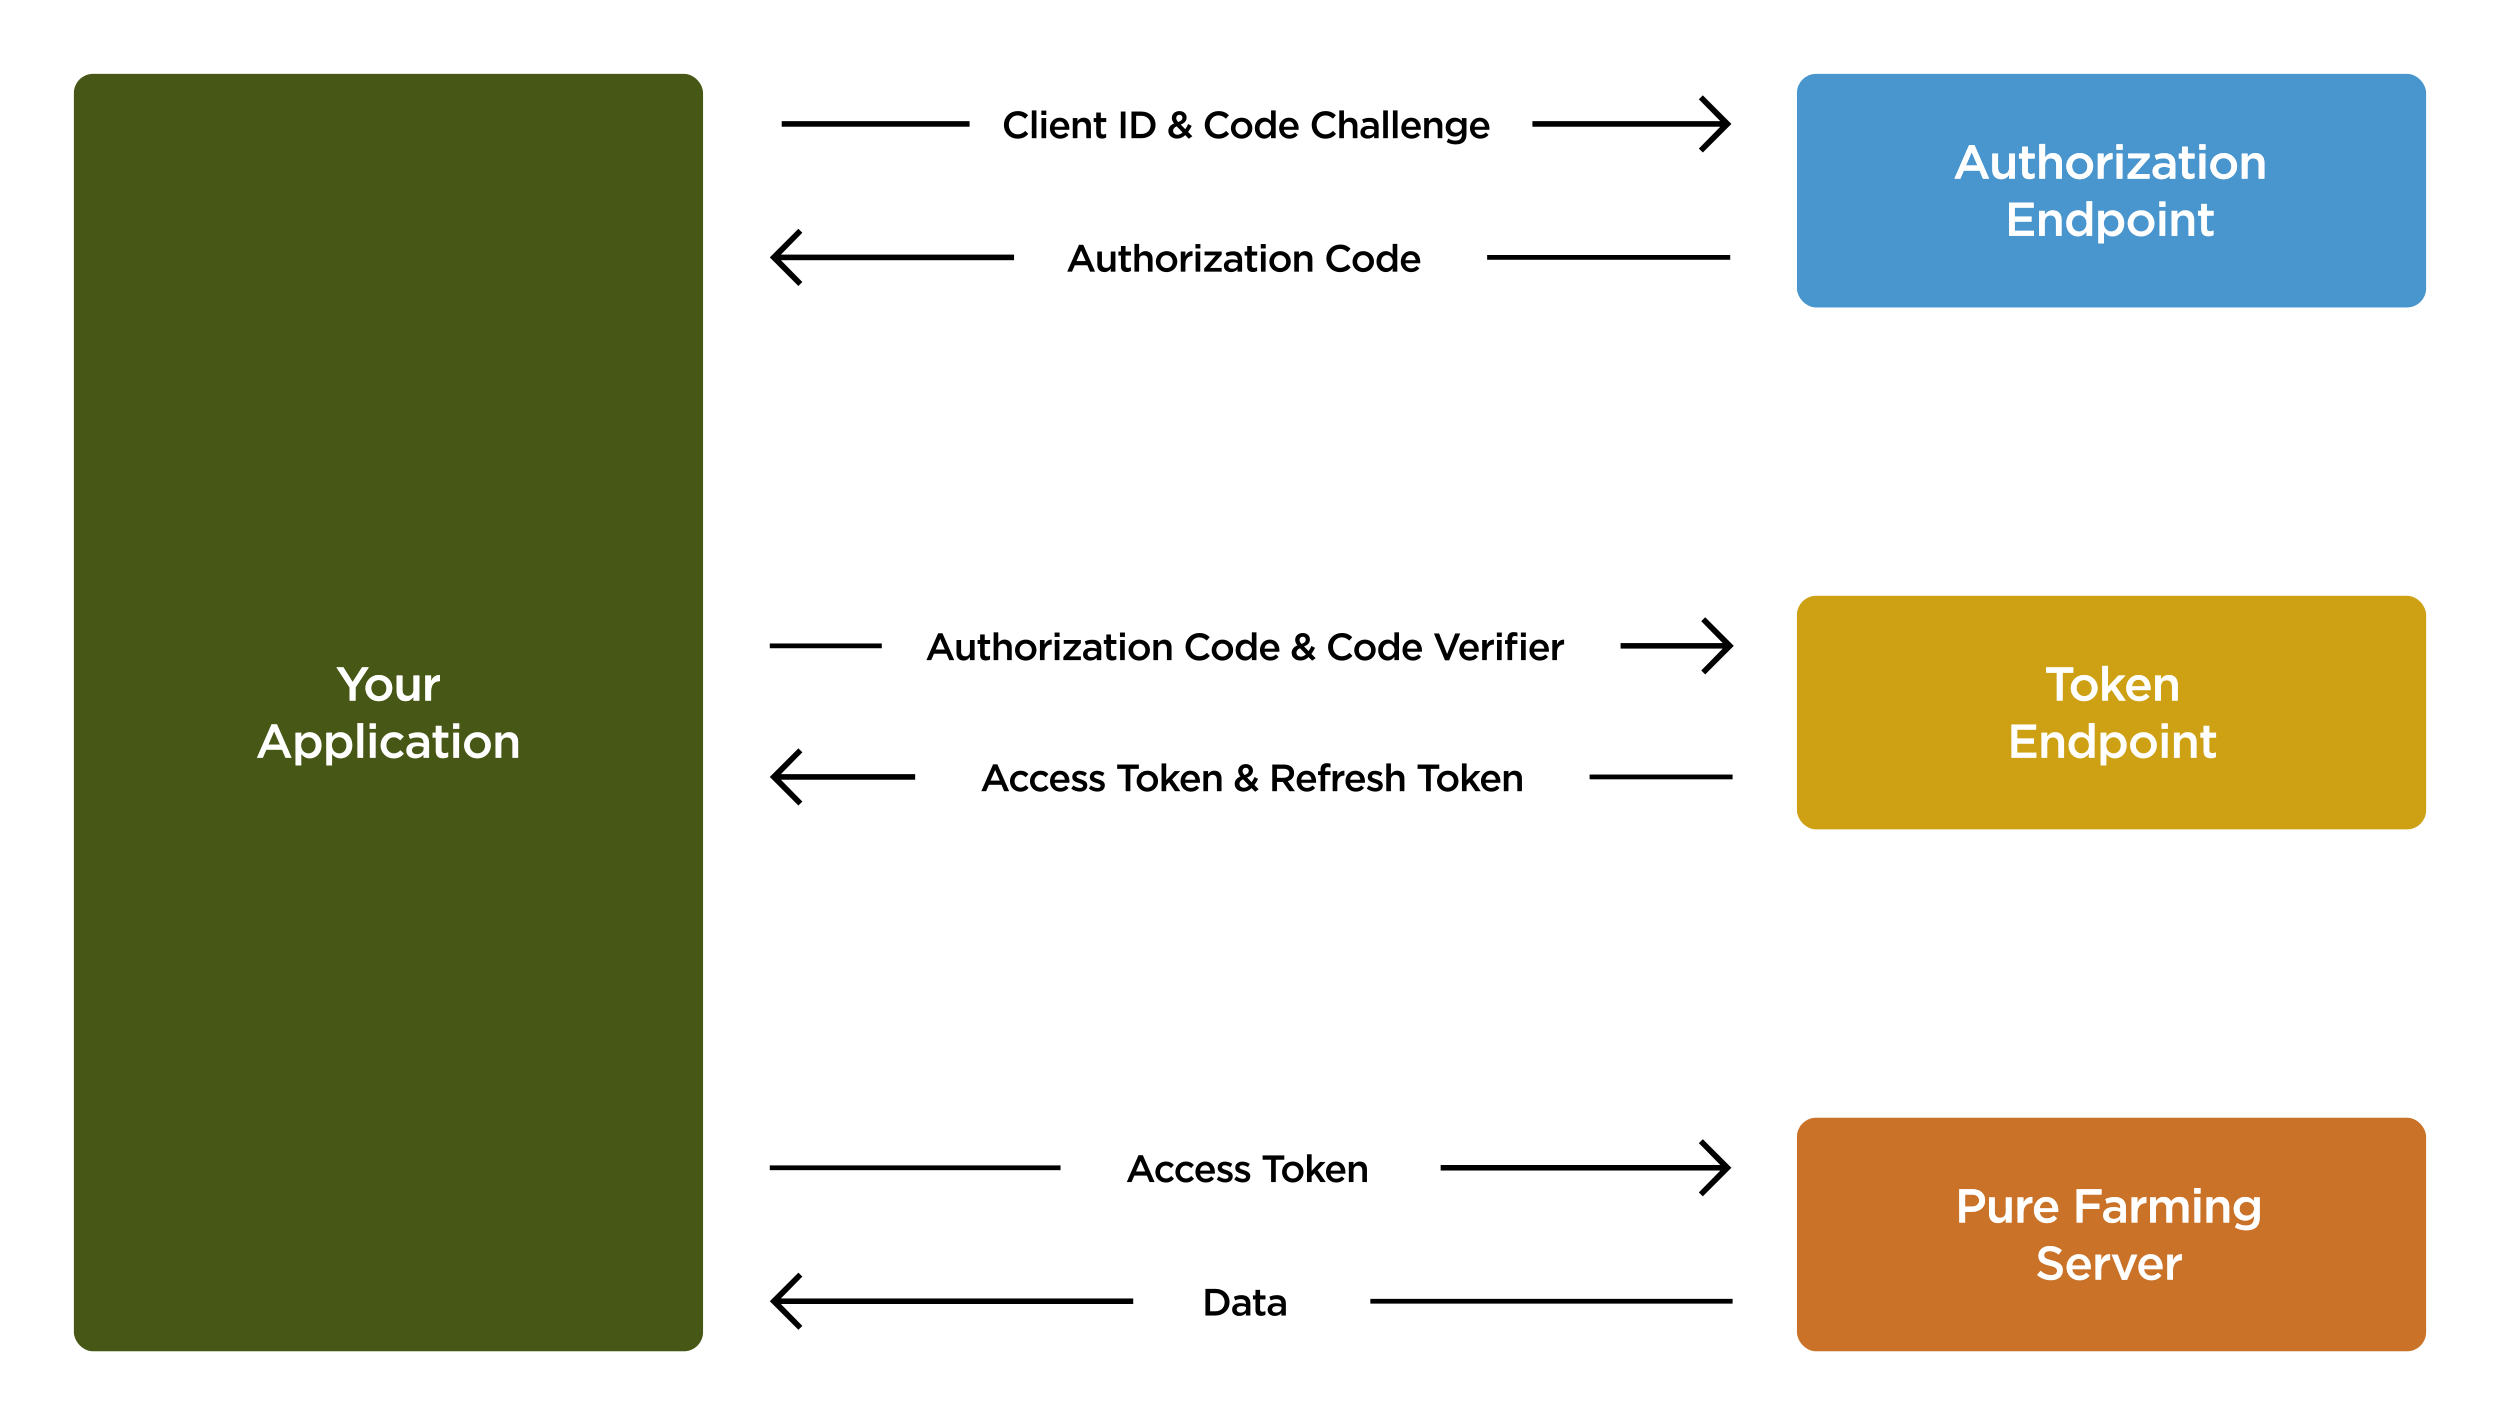<?xml version="1.0" encoding="UTF-8"?> <svg xmlns="http://www.w3.org/2000/svg" width="1049" height="598" viewBox="0 0 1049 598" fill="none"><rect width="1049" height="598" fill="white"></rect><rect width="1049" height="598" fill="url(#paint0_linear_2561_14207)"></rect><path d="M328 50.833H406.833V53.167H328V50.833Z" fill="black"></path><path d="M323 270H370V272H323V270Z" fill="black"></path><path d="M323 489H445V491H323V489Z" fill="black"></path><path d="M726 107H624V109H726V107Z" fill="black"></path><path d="M727 545H575V547H727V545Z" fill="black"></path><path d="M714.5 40L712.833 41.667L721.833 50.833H643V53.167H721.833L712.833 62.333L714.5 64L726.5 52L714.5 40Z" fill="black"></path><path d="M715.5 259L713.833 260.667L722.833 269.833H680V272.167H722.833L713.833 281.333L715.5 283L727.5 271L715.5 259Z" fill="black"></path><path d="M714.5 478L712.833 479.667L721.833 488.833H604.5V491.167H721.833L712.833 500.333L714.5 502L726.5 490L714.5 478Z" fill="black"></path><path d="M335 96L336.667 97.667L327.667 106.833H425.5V109.167H327.667L336.667 118.333L335 120L323 108L335 96Z" fill="black"></path><path d="M335 534L336.667 535.667L327.667 544.833H475.5V547.167H327.667L336.667 556.333L335 558L323 546L335 534Z" fill="black"></path><rect x="755.5" y="470.5" width="261" height="95" rx="6.5" fill="#CA7228" stroke="#CA7228" stroke-width="3"></rect><path d="M822.099 513H824.559V508.5H827.339C830.439 508.5 832.939 506.84 832.939 503.72V503.68C832.939 500.86 830.899 499 827.619 499H822.099V513ZM824.559 506.28V501.24H827.419C829.259 501.24 830.439 502.08 830.439 503.74V503.78C830.439 505.24 829.279 506.28 827.419 506.28H824.559ZM838.338 513.22C839.958 513.22 840.938 512.38 841.638 511.36V513H844.078V502.44H841.638V508.4C841.638 510.06 840.678 511 839.258 511C837.818 511 836.998 510.1 836.998 508.44V502.44H834.578V509.16C834.578 511.64 835.938 513.22 838.338 513.22ZM846.58 513H849.02V508.98C849.02 506.18 850.48 504.8 852.62 504.8H852.76V502.24C850.9 502.16 849.68 503.22 849.02 504.82V502.44H846.58V513ZM858.85 513.24C860.79 513.24 862.15 512.46 863.17 511.26L861.75 510C860.89 510.82 860.09 511.26 858.89 511.26C857.31 511.26 856.11 510.32 855.85 508.58H863.61C863.63 508.34 863.65 508.12 863.65 507.9C863.65 504.86 861.95 502.22 858.59 502.22C855.57 502.22 853.43 504.68 853.43 507.72V507.76C853.43 511.02 855.81 513.24 858.85 513.24ZM855.83 506.98C856.05 505.32 857.07 504.2 858.57 504.2C860.17 504.2 861.09 505.44 861.25 506.98H855.83ZM871.357 513H873.817V507.3H880.877V505.06H873.817V501.24H881.777V499H871.357V513ZM886.234 513.22C887.854 513.22 888.954 512.54 889.674 511.68V513H892.034V506.74C892.034 505.36 891.674 504.26 890.894 503.48C890.134 502.7 888.974 502.3 887.394 502.3C885.714 502.3 884.574 502.66 883.394 503.16L884.054 505.06C885.014 504.66 885.874 504.4 887.074 504.4C888.774 504.4 889.694 505.18 889.694 506.7V506.96C888.874 506.7 888.054 506.52 886.854 506.52C884.274 506.52 882.474 507.62 882.474 509.92V509.96C882.474 512.1 884.254 513.22 886.234 513.22ZM886.914 511.46C885.734 511.46 884.854 510.88 884.854 509.86V509.82C884.854 508.7 885.754 508.06 887.334 508.06C888.294 508.06 889.114 508.24 889.734 508.48V509.2C889.734 510.56 888.514 511.46 886.914 511.46ZM894.412 513H896.852V508.98C896.852 506.18 898.312 504.8 900.452 504.8H900.592V502.24C898.732 502.16 897.512 503.22 896.852 504.82V502.44H894.412V513ZM902.174 513H904.614V507.04C904.614 505.42 905.514 504.42 906.874 504.42C908.234 504.42 909.014 505.32 909.014 506.98V513H911.434V507.04C911.434 505.34 912.354 504.42 913.694 504.42C915.054 504.42 915.834 505.32 915.834 507V513H918.254V506.26C918.254 503.68 916.874 502.22 914.554 502.22C912.954 502.22 911.854 502.96 910.994 504.08C910.434 502.96 909.354 502.22 907.834 502.22C906.214 502.22 905.294 503.1 904.614 504.04V502.44H902.174V513ZM920.718 500.82H923.318V498.52H920.718V500.82ZM920.798 513H923.238V502.44H920.798V513ZM925.881 513H928.321V507.04C928.321 505.38 929.281 504.42 930.701 504.42C932.141 504.42 932.961 505.34 932.961 507V513H935.381V506.26C935.381 503.8 934.021 502.22 931.621 502.22C929.961 502.22 929.021 503.08 928.321 504.06V502.44H925.881V513ZM942.503 516.24C944.423 516.24 945.883 515.78 946.843 514.82C947.743 513.92 948.183 512.6 948.183 510.84V502.44H945.763V504.02C944.943 503.04 943.843 502.22 942.063 502.22C939.583 502.22 937.263 504.06 937.263 507.18V507.22C937.263 510.32 939.563 512.16 942.063 512.16C943.803 512.16 944.903 511.36 945.783 510.24V511.04C945.783 513.18 944.603 514.26 942.443 514.26C941.003 514.26 939.823 513.86 938.683 513.16L937.783 514.98C939.163 515.82 940.743 516.24 942.503 516.24ZM942.703 510.1C941.043 510.1 939.703 508.92 939.703 507.2V507.16C939.703 505.42 941.023 504.28 942.703 504.28C944.383 504.28 945.803 505.46 945.803 507.16V507.2C945.803 508.92 944.383 510.1 942.703 510.1ZM860.577 537.2C863.517 537.2 865.577 535.66 865.577 533.02V532.98C865.577 530.64 864.037 529.64 861.097 528.88C858.397 528.24 857.757 527.76 857.757 526.68V526.64C857.757 525.7 858.597 524.98 860.037 524.98C861.317 524.98 862.557 525.48 863.837 526.42L865.157 524.56C863.717 523.42 862.137 522.8 860.077 522.8C857.297 522.8 855.297 524.46 855.297 526.86V526.9C855.297 529.46 856.977 530.38 859.957 531.08C862.557 531.66 863.117 532.24 863.117 533.22V533.26C863.117 534.3 862.157 535.02 860.637 535.02C858.897 535.02 857.577 534.38 856.217 533.2L854.737 534.96C856.417 536.48 858.417 537.2 860.577 537.2ZM872.53 537.24C874.47 537.24 875.83 536.46 876.85 535.26L875.43 534C874.57 534.82 873.77 535.26 872.57 535.26C870.99 535.26 869.79 534.32 869.53 532.58H877.29C877.31 532.34 877.33 532.12 877.33 531.9C877.33 528.86 875.63 526.22 872.27 526.22C869.25 526.22 867.11 528.68 867.11 531.72V531.76C867.11 535.02 869.49 537.24 872.53 537.24ZM869.51 530.98C869.73 529.32 870.75 528.2 872.25 528.2C873.85 528.2 874.77 529.44 874.93 530.98H869.51ZM879.24 537H881.68V532.98C881.68 530.18 883.14 528.8 885.28 528.8H885.42V526.24C883.56 526.16 882.34 527.22 881.68 528.82V526.44H879.24V537ZM890.362 537.08H892.542L896.862 526.44H894.322L891.462 534.2L888.622 526.44H886.022L890.362 537.08ZM902.651 537.24C904.591 537.24 905.951 536.46 906.971 535.26L905.551 534C904.691 534.82 903.891 535.26 902.691 535.26C901.111 535.26 899.911 534.32 899.651 532.58H907.411C907.431 532.34 907.451 532.12 907.451 531.9C907.451 528.86 905.751 526.22 902.391 526.22C899.371 526.22 897.231 528.68 897.231 531.72V531.76C897.231 535.02 899.611 537.24 902.651 537.24ZM899.631 530.98C899.851 529.32 900.871 528.2 902.371 528.2C903.971 528.2 904.891 529.44 905.051 530.98H899.631ZM909.361 537H911.801V532.98C911.801 530.18 913.261 528.8 915.401 528.8H915.541V526.24C913.681 526.16 912.461 527.22 911.801 528.82V526.44H909.361V537Z" fill="white"></path><path d="M822.099 513H824.559V508.5H827.339C830.439 508.5 832.939 506.84 832.939 503.72V503.68C832.939 500.86 830.899 499 827.619 499H822.099V513ZM824.559 506.28V501.24H827.419C829.259 501.24 830.439 502.08 830.439 503.74V503.78C830.439 505.24 829.279 506.28 827.419 506.28H824.559ZM838.338 513.22C839.958 513.22 840.938 512.38 841.638 511.36V513H844.078V502.44H841.638V508.4C841.638 510.06 840.678 511 839.258 511C837.818 511 836.998 510.1 836.998 508.44V502.44H834.578V509.16C834.578 511.64 835.938 513.22 838.338 513.22ZM846.58 513H849.02V508.98C849.02 506.18 850.48 504.8 852.62 504.8H852.76V502.24C850.9 502.16 849.68 503.22 849.02 504.82V502.44H846.58V513ZM858.85 513.24C860.79 513.24 862.15 512.46 863.17 511.26L861.75 510C860.89 510.82 860.09 511.26 858.89 511.26C857.31 511.26 856.11 510.32 855.85 508.58H863.61C863.63 508.34 863.65 508.12 863.65 507.9C863.65 504.86 861.95 502.22 858.59 502.22C855.57 502.22 853.43 504.68 853.43 507.72V507.76C853.43 511.02 855.81 513.24 858.85 513.24ZM855.83 506.98C856.05 505.32 857.07 504.2 858.57 504.2C860.17 504.2 861.09 505.44 861.25 506.98H855.83ZM871.357 513H873.817V507.3H880.877V505.06H873.817V501.24H881.777V499H871.357V513ZM886.234 513.22C887.854 513.22 888.954 512.54 889.674 511.68V513H892.034V506.74C892.034 505.36 891.674 504.26 890.894 503.48C890.134 502.7 888.974 502.3 887.394 502.3C885.714 502.3 884.574 502.66 883.394 503.16L884.054 505.06C885.014 504.66 885.874 504.4 887.074 504.4C888.774 504.4 889.694 505.18 889.694 506.7V506.96C888.874 506.7 888.054 506.52 886.854 506.52C884.274 506.52 882.474 507.62 882.474 509.92V509.96C882.474 512.1 884.254 513.22 886.234 513.22ZM886.914 511.46C885.734 511.46 884.854 510.88 884.854 509.86V509.82C884.854 508.7 885.754 508.06 887.334 508.06C888.294 508.06 889.114 508.24 889.734 508.48V509.2C889.734 510.56 888.514 511.46 886.914 511.46ZM894.412 513H896.852V508.98C896.852 506.18 898.312 504.8 900.452 504.8H900.592V502.24C898.732 502.16 897.512 503.22 896.852 504.82V502.44H894.412V513ZM902.174 513H904.614V507.04C904.614 505.42 905.514 504.42 906.874 504.42C908.234 504.42 909.014 505.32 909.014 506.98V513H911.434V507.04C911.434 505.34 912.354 504.42 913.694 504.42C915.054 504.42 915.834 505.32 915.834 507V513H918.254V506.26C918.254 503.68 916.874 502.22 914.554 502.22C912.954 502.22 911.854 502.96 910.994 504.08C910.434 502.96 909.354 502.22 907.834 502.22C906.214 502.22 905.294 503.1 904.614 504.04V502.44H902.174V513ZM920.718 500.82H923.318V498.52H920.718V500.82ZM920.798 513H923.238V502.44H920.798V513ZM925.881 513H928.321V507.04C928.321 505.38 929.281 504.42 930.701 504.42C932.141 504.42 932.961 505.34 932.961 507V513H935.381V506.26C935.381 503.8 934.021 502.22 931.621 502.22C929.961 502.22 929.021 503.08 928.321 504.06V502.44H925.881V513ZM942.503 516.24C944.423 516.24 945.883 515.78 946.843 514.82C947.743 513.92 948.183 512.6 948.183 510.84V502.44H945.763V504.02C944.943 503.04 943.843 502.22 942.063 502.22C939.583 502.22 937.263 504.06 937.263 507.18V507.22C937.263 510.32 939.563 512.16 942.063 512.16C943.803 512.16 944.903 511.36 945.783 510.24V511.04C945.783 513.18 944.603 514.26 942.443 514.26C941.003 514.26 939.823 513.86 938.683 513.16L937.783 514.98C939.163 515.82 940.743 516.24 942.503 516.24ZM942.703 510.1C941.043 510.1 939.703 508.92 939.703 507.2V507.16C939.703 505.42 941.023 504.28 942.703 504.28C944.383 504.28 945.803 505.46 945.803 507.16V507.2C945.803 508.92 944.383 510.1 942.703 510.1ZM860.577 537.2C863.517 537.2 865.577 535.66 865.577 533.02V532.98C865.577 530.64 864.037 529.64 861.097 528.88C858.397 528.24 857.757 527.76 857.757 526.68V526.64C857.757 525.7 858.597 524.98 860.037 524.98C861.317 524.98 862.557 525.48 863.837 526.42L865.157 524.56C863.717 523.42 862.137 522.8 860.077 522.8C857.297 522.8 855.297 524.46 855.297 526.86V526.9C855.297 529.46 856.977 530.38 859.957 531.08C862.557 531.66 863.117 532.24 863.117 533.22V533.26C863.117 534.3 862.157 535.02 860.637 535.02C858.897 535.02 857.577 534.38 856.217 533.2L854.737 534.96C856.417 536.48 858.417 537.2 860.577 537.2ZM872.53 537.24C874.47 537.24 875.83 536.46 876.85 535.26L875.43 534C874.57 534.82 873.77 535.26 872.57 535.26C870.99 535.26 869.79 534.32 869.53 532.58H877.29C877.31 532.34 877.33 532.12 877.33 531.9C877.33 528.86 875.63 526.22 872.27 526.22C869.25 526.22 867.11 528.68 867.11 531.72V531.76C867.11 535.02 869.49 537.24 872.53 537.24ZM869.51 530.98C869.73 529.32 870.75 528.2 872.25 528.2C873.85 528.2 874.77 529.44 874.93 530.98H869.51ZM879.24 537H881.68V532.98C881.68 530.18 883.14 528.8 885.28 528.8H885.42V526.24C883.56 526.16 882.34 527.22 881.68 528.82V526.44H879.24V537ZM890.362 537.08H892.542L896.862 526.44H894.322L891.462 534.2L888.622 526.44H886.022L890.362 537.08ZM902.651 537.24C904.591 537.24 905.951 536.46 906.971 535.26L905.551 534C904.691 534.82 903.891 535.26 902.691 535.26C901.111 535.26 899.911 534.32 899.651 532.58H907.411C907.431 532.34 907.451 532.12 907.451 531.9C907.451 528.86 905.751 526.22 902.391 526.22C899.371 526.22 897.231 528.68 897.231 531.72V531.76C897.231 535.02 899.611 537.24 902.651 537.24ZM899.631 530.98C899.851 529.32 900.871 528.2 902.371 528.2C903.971 528.2 904.891 529.44 905.051 530.98H899.631ZM909.361 537H911.801V532.98C911.801 530.18 913.261 528.8 915.401 528.8H915.541V526.24C913.681 526.16 912.461 527.22 911.801 528.82V526.44H909.361V537Z" fill="url(#paint1_linear_2561_14207)"></path><rect x="755.5" y="251.5" width="261" height="95" rx="6.5" fill="#CDA113" stroke="#CDA113" stroke-width="3"></rect><path d="M863.023 294H865.483V282.28H869.943V280H858.563V282.28H863.023V294ZM874.487 294.24C877.747 294.24 880.147 291.72 880.147 288.74V288.7C880.147 285.68 877.787 283.22 874.527 283.22C871.287 283.22 868.887 285.72 868.887 288.74V288.78C868.887 291.78 871.267 294.24 874.487 294.24ZM874.527 292.12C872.667 292.12 871.307 290.58 871.307 288.74V288.7C871.307 286.86 872.547 285.34 874.487 285.34C876.387 285.34 877.727 286.88 877.727 288.74V288.78C877.727 290.6 876.507 292.12 874.527 292.12ZM882.092 294H884.532V290.98L886.032 289.42L889.152 294H891.992L887.652 287.74L891.852 283.44H888.912L884.532 288.12V279.4H882.092V294ZM897.585 294.24C899.525 294.24 900.885 293.46 901.905 292.26L900.485 291C899.625 291.82 898.825 292.26 897.625 292.26C896.045 292.26 894.845 291.32 894.585 289.58H902.345C902.365 289.34 902.385 289.12 902.385 288.9C902.385 285.86 900.685 283.22 897.325 283.22C894.305 283.22 892.165 285.68 892.165 288.72V288.76C892.165 292.02 894.545 294.24 897.585 294.24ZM894.565 287.98C894.785 286.32 895.805 285.2 897.305 285.2C898.905 285.2 899.825 286.44 899.985 287.98H894.565ZM904.295 294H906.735V288.04C906.735 286.38 907.695 285.42 909.115 285.42C910.555 285.42 911.375 286.34 911.375 288V294H913.795V287.26C913.795 284.8 912.435 283.22 910.035 283.22C908.375 283.22 907.435 284.08 906.735 285.06V283.44H904.295V294ZM843.986 318H854.466V315.8H846.446V312.06H853.466V309.84H846.446V306.2H854.366V304H843.986V318ZM856.584 318H859.024V312.04C859.024 310.38 859.984 309.42 861.404 309.42C862.844 309.42 863.664 310.34 863.664 312V318H866.084V311.26C866.084 308.8 864.724 307.22 862.324 307.22C860.664 307.22 859.724 308.08 859.024 309.06V307.44H856.584V318ZM872.866 318.22C874.566 318.22 875.686 317.34 876.466 316.24V318H878.886V303.4H876.466V309.08C875.726 308.08 874.586 307.22 872.866 307.22C870.346 307.22 867.966 309.18 867.966 312.7V312.74C867.966 316.26 870.386 318.22 872.866 318.22ZM873.446 316.12C871.786 316.12 870.406 314.78 870.406 312.74V312.7C870.406 310.62 871.786 309.32 873.446 309.32C875.066 309.32 876.506 310.66 876.506 312.7V312.74C876.506 314.76 875.066 316.12 873.446 316.12ZM881.404 321.2H883.844V316.36C884.584 317.34 885.684 318.22 887.444 318.22C889.944 318.22 892.344 316.26 892.344 312.74V312.7C892.344 309.18 889.924 307.22 887.444 307.22C885.704 307.22 884.624 308.1 883.844 309.2V307.44H881.404V321.2ZM886.864 316.12C885.204 316.12 883.784 314.76 883.784 312.74V312.7C883.784 310.68 885.204 309.32 886.864 309.32C888.484 309.32 889.884 310.66 889.884 312.7V312.74C889.884 314.82 888.524 316.12 886.864 316.12ZM899.362 318.24C902.622 318.24 905.022 315.72 905.022 312.74V312.7C905.022 309.68 902.662 307.22 899.402 307.22C896.162 307.22 893.762 309.72 893.762 312.74V312.78C893.762 315.78 896.142 318.24 899.362 318.24ZM899.402 316.12C897.542 316.12 896.182 314.58 896.182 312.74V312.7C896.182 310.86 897.422 309.34 899.362 309.34C901.262 309.34 902.602 310.88 902.602 312.74V312.78C902.602 314.6 901.382 316.12 899.402 316.12ZM907.027 305.82H909.627V303.52H907.027V305.82ZM907.107 318H909.547V307.44H907.107V318ZM912.189 318H914.629V312.04C914.629 310.38 915.589 309.42 917.009 309.42C918.449 309.42 919.269 310.34 919.269 312V318H921.689V311.26C921.689 308.8 920.329 307.22 917.929 307.22C916.269 307.22 915.329 308.08 914.629 309.06V307.44H912.189V318ZM927.652 318.18C928.592 318.18 929.212 317.98 929.832 317.64V315.66C929.352 315.9 928.852 316.02 928.332 316.02C927.512 316.02 927.032 315.64 927.032 314.7V309.52H929.872V307.44H927.032V304.54H924.612V307.44H923.272V309.52H924.612V315.08C924.612 317.4 925.872 318.18 927.652 318.18Z" fill="white"></path><path d="M863.023 294H865.483V282.28H869.943V280H858.563V282.28H863.023V294ZM874.487 294.24C877.747 294.24 880.147 291.72 880.147 288.74V288.7C880.147 285.68 877.787 283.22 874.527 283.22C871.287 283.22 868.887 285.72 868.887 288.74V288.78C868.887 291.78 871.267 294.24 874.487 294.24ZM874.527 292.12C872.667 292.12 871.307 290.58 871.307 288.74V288.7C871.307 286.86 872.547 285.34 874.487 285.34C876.387 285.34 877.727 286.88 877.727 288.74V288.78C877.727 290.6 876.507 292.12 874.527 292.12ZM882.092 294H884.532V290.98L886.032 289.42L889.152 294H891.992L887.652 287.74L891.852 283.44H888.912L884.532 288.12V279.4H882.092V294ZM897.585 294.24C899.525 294.24 900.885 293.46 901.905 292.26L900.485 291C899.625 291.82 898.825 292.26 897.625 292.26C896.045 292.26 894.845 291.32 894.585 289.58H902.345C902.365 289.34 902.385 289.12 902.385 288.9C902.385 285.86 900.685 283.22 897.325 283.22C894.305 283.22 892.165 285.68 892.165 288.72V288.76C892.165 292.02 894.545 294.24 897.585 294.24ZM894.565 287.98C894.785 286.32 895.805 285.2 897.305 285.2C898.905 285.2 899.825 286.44 899.985 287.98H894.565ZM904.295 294H906.735V288.04C906.735 286.38 907.695 285.42 909.115 285.42C910.555 285.42 911.375 286.34 911.375 288V294H913.795V287.26C913.795 284.8 912.435 283.22 910.035 283.22C908.375 283.22 907.435 284.08 906.735 285.06V283.44H904.295V294ZM843.986 318H854.466V315.8H846.446V312.06H853.466V309.84H846.446V306.2H854.366V304H843.986V318ZM856.584 318H859.024V312.04C859.024 310.38 859.984 309.42 861.404 309.42C862.844 309.42 863.664 310.34 863.664 312V318H866.084V311.26C866.084 308.8 864.724 307.22 862.324 307.22C860.664 307.22 859.724 308.08 859.024 309.06V307.44H856.584V318ZM872.866 318.22C874.566 318.22 875.686 317.34 876.466 316.24V318H878.886V303.4H876.466V309.08C875.726 308.08 874.586 307.22 872.866 307.22C870.346 307.22 867.966 309.18 867.966 312.7V312.74C867.966 316.26 870.386 318.22 872.866 318.22ZM873.446 316.12C871.786 316.12 870.406 314.78 870.406 312.74V312.7C870.406 310.62 871.786 309.32 873.446 309.32C875.066 309.32 876.506 310.66 876.506 312.7V312.74C876.506 314.76 875.066 316.12 873.446 316.12ZM881.404 321.2H883.844V316.36C884.584 317.34 885.684 318.22 887.444 318.22C889.944 318.22 892.344 316.26 892.344 312.74V312.7C892.344 309.18 889.924 307.22 887.444 307.22C885.704 307.22 884.624 308.1 883.844 309.2V307.44H881.404V321.2ZM886.864 316.12C885.204 316.12 883.784 314.76 883.784 312.74V312.7C883.784 310.68 885.204 309.32 886.864 309.32C888.484 309.32 889.884 310.66 889.884 312.7V312.74C889.884 314.82 888.524 316.12 886.864 316.12ZM899.362 318.24C902.622 318.24 905.022 315.72 905.022 312.74V312.7C905.022 309.68 902.662 307.22 899.402 307.22C896.162 307.22 893.762 309.72 893.762 312.74V312.78C893.762 315.78 896.142 318.24 899.362 318.24ZM899.402 316.12C897.542 316.12 896.182 314.58 896.182 312.74V312.7C896.182 310.86 897.422 309.34 899.362 309.34C901.262 309.34 902.602 310.88 902.602 312.74V312.78C902.602 314.6 901.382 316.12 899.402 316.12ZM907.027 305.82H909.627V303.52H907.027V305.82ZM907.107 318H909.547V307.44H907.107V318ZM912.189 318H914.629V312.04C914.629 310.38 915.589 309.42 917.009 309.42C918.449 309.42 919.269 310.34 919.269 312V318H921.689V311.26C921.689 308.8 920.329 307.22 917.929 307.22C916.269 307.22 915.329 308.08 914.629 309.06V307.44H912.189V318ZM927.652 318.18C928.592 318.18 929.212 317.98 929.832 317.64V315.66C929.352 315.9 928.852 316.02 928.332 316.02C927.512 316.02 927.032 315.64 927.032 314.7V309.52H929.872V307.44H927.032V304.54H924.612V307.44H923.272V309.52H924.612V315.08C924.612 317.4 925.872 318.18 927.652 318.18Z" fill="url(#paint2_linear_2561_14207)"></path><rect x="32.5" y="32.5" width="261" height="533" rx="6.5" fill="#475715" stroke="#475715" stroke-width="3"></rect><path d="M146.711 294H149.191V288.42L154.751 280H151.931L147.971 286.18L144.071 280H141.151L146.711 288.48V294ZM158.94 294.24C162.2 294.24 164.6 291.72 164.6 288.74V288.7C164.6 285.68 162.24 283.22 158.98 283.22C155.74 283.22 153.34 285.72 153.34 288.74V288.78C153.34 291.78 155.72 294.24 158.94 294.24ZM158.98 292.12C157.12 292.12 155.76 290.58 155.76 288.74V288.7C155.76 286.86 157 285.34 158.94 285.34C160.84 285.34 162.18 286.88 162.18 288.74V288.78C162.18 290.6 160.96 292.12 158.98 292.12ZM170.205 294.22C171.825 294.22 172.805 293.38 173.505 292.36V294H175.945V283.44H173.505V289.4C173.505 291.06 172.545 292 171.125 292C169.685 292 168.865 291.1 168.865 289.44V283.44H166.445V290.16C166.445 292.64 167.805 294.22 170.205 294.22ZM178.447 294H180.887V289.98C180.887 287.18 182.347 285.8 184.487 285.8H184.627V283.24C182.767 283.16 181.547 284.22 180.887 285.82V283.44H178.447V294ZM107.78 318H110.3L111.74 314.62H118.36L119.78 318H122.38L116.22 303.9H113.94L107.78 318ZM112.64 312.44L115.04 306.84L117.46 312.44H112.64ZM123.98 321.2H126.42V316.36C127.16 317.34 128.26 318.22 130.02 318.22C132.52 318.22 134.92 316.26 134.92 312.74V312.7C134.92 309.18 132.5 307.22 130.02 307.22C128.28 307.22 127.2 308.1 126.42 309.2V307.44H123.98V321.2ZM129.44 316.12C127.78 316.12 126.36 314.76 126.36 312.74V312.7C126.36 310.68 127.78 309.32 129.44 309.32C131.06 309.32 132.46 310.66 132.46 312.7V312.74C132.46 314.82 131.1 316.12 129.44 316.12ZM136.898 321.2H139.338V316.36C140.078 317.34 141.178 318.22 142.938 318.22C145.438 318.22 147.838 316.26 147.838 312.74V312.7C147.838 309.18 145.418 307.22 142.938 307.22C141.198 307.22 140.118 308.1 139.338 309.2V307.44H136.898V321.2ZM142.358 316.12C140.698 316.12 139.278 314.76 139.278 312.74V312.7C139.278 310.68 140.698 309.32 142.358 309.32C143.978 309.32 145.378 310.66 145.378 312.7V312.74C145.378 314.82 144.018 316.12 142.358 316.12ZM149.956 318H152.396V303.4H149.956V318ZM155.099 305.82H157.699V303.52H155.099V305.82ZM155.179 318H157.619V307.44H155.179V318ZM165.162 318.24C167.222 318.24 168.442 317.44 169.482 316.26L168.022 314.82C167.242 315.6 166.422 316.12 165.282 316.12C163.422 316.12 162.122 314.62 162.122 312.74V312.7C162.122 310.86 163.422 309.34 165.182 309.34C166.382 309.34 167.162 309.88 167.902 310.66L169.422 309.04C168.402 307.96 167.182 307.22 165.202 307.22C162.022 307.22 159.702 309.74 159.702 312.74V312.78C159.702 315.78 162.022 318.24 165.162 318.24ZM174.248 318.22C175.868 318.22 176.968 317.54 177.688 316.68V318H180.048V311.74C180.048 310.36 179.688 309.26 178.908 308.48C178.148 307.7 176.988 307.3 175.408 307.3C173.728 307.3 172.588 307.66 171.408 308.16L172.068 310.06C173.028 309.66 173.888 309.4 175.088 309.4C176.788 309.4 177.708 310.18 177.708 311.7V311.96C176.888 311.7 176.068 311.52 174.868 311.52C172.288 311.52 170.488 312.62 170.488 314.92V314.96C170.488 317.1 172.268 318.22 174.248 318.22ZM174.928 316.46C173.748 316.46 172.868 315.88 172.868 314.86V314.82C172.868 313.7 173.768 313.06 175.348 313.06C176.308 313.06 177.128 313.24 177.748 313.48V314.2C177.748 315.56 176.528 316.46 174.928 316.46ZM185.888 318.18C186.828 318.18 187.448 317.98 188.068 317.64V315.66C187.588 315.9 187.088 316.02 186.568 316.02C185.748 316.02 185.268 315.64 185.268 314.7V309.52H188.108V307.44H185.268V304.54H182.848V307.44H181.508V309.52H182.848V315.08C182.848 317.4 184.108 318.18 185.888 318.18ZM190.111 305.82H192.711V303.52H190.111V305.82ZM190.191 318H192.631V307.44H190.191V318ZM200.313 318.24C203.573 318.24 205.973 315.72 205.973 312.74V312.7C205.973 309.68 203.613 307.22 200.353 307.22C197.113 307.22 194.713 309.72 194.713 312.74V312.78C194.713 315.78 197.093 318.24 200.313 318.24ZM200.353 316.12C198.493 316.12 197.133 314.58 197.133 312.74V312.7C197.133 310.86 198.373 309.34 200.313 309.34C202.213 309.34 203.553 310.88 203.553 312.74V312.78C203.553 314.6 202.333 316.12 200.353 316.12ZM207.918 318H210.358V312.04C210.358 310.38 211.318 309.42 212.738 309.42C214.178 309.42 214.998 310.34 214.998 312V318H217.418V311.26C217.418 308.8 216.058 307.22 213.658 307.22C211.998 307.22 211.058 308.08 210.358 309.06V307.44H207.918V318Z" fill="white"></path><path d="M146.711 294H149.191V288.42L154.751 280H151.931L147.971 286.18L144.071 280H141.151L146.711 288.48V294ZM158.94 294.24C162.2 294.24 164.6 291.72 164.6 288.74V288.7C164.6 285.68 162.24 283.22 158.98 283.22C155.74 283.22 153.34 285.72 153.34 288.74V288.78C153.34 291.78 155.72 294.24 158.94 294.24ZM158.98 292.12C157.12 292.12 155.76 290.58 155.76 288.74V288.7C155.76 286.86 157 285.34 158.94 285.34C160.84 285.34 162.18 286.88 162.18 288.74V288.78C162.18 290.6 160.96 292.12 158.98 292.12ZM170.205 294.22C171.825 294.22 172.805 293.38 173.505 292.36V294H175.945V283.44H173.505V289.4C173.505 291.06 172.545 292 171.125 292C169.685 292 168.865 291.1 168.865 289.44V283.44H166.445V290.16C166.445 292.64 167.805 294.22 170.205 294.22ZM178.447 294H180.887V289.98C180.887 287.18 182.347 285.8 184.487 285.8H184.627V283.24C182.767 283.16 181.547 284.22 180.887 285.82V283.44H178.447V294ZM107.78 318H110.3L111.74 314.62H118.36L119.78 318H122.38L116.22 303.9H113.94L107.78 318ZM112.64 312.44L115.04 306.84L117.46 312.44H112.64ZM123.98 321.2H126.42V316.36C127.16 317.34 128.26 318.22 130.02 318.22C132.52 318.22 134.92 316.26 134.92 312.74V312.7C134.92 309.18 132.5 307.22 130.02 307.22C128.28 307.22 127.2 308.1 126.42 309.2V307.44H123.98V321.2ZM129.44 316.12C127.78 316.12 126.36 314.76 126.36 312.74V312.7C126.36 310.68 127.78 309.32 129.44 309.32C131.06 309.32 132.46 310.66 132.46 312.7V312.74C132.46 314.82 131.1 316.12 129.44 316.12ZM136.898 321.2H139.338V316.36C140.078 317.34 141.178 318.22 142.938 318.22C145.438 318.22 147.838 316.26 147.838 312.74V312.7C147.838 309.18 145.418 307.22 142.938 307.22C141.198 307.22 140.118 308.1 139.338 309.2V307.44H136.898V321.2ZM142.358 316.12C140.698 316.12 139.278 314.76 139.278 312.74V312.7C139.278 310.68 140.698 309.32 142.358 309.32C143.978 309.32 145.378 310.66 145.378 312.7V312.74C145.378 314.82 144.018 316.12 142.358 316.12ZM149.956 318H152.396V303.4H149.956V318ZM155.099 305.82H157.699V303.52H155.099V305.82ZM155.179 318H157.619V307.44H155.179V318ZM165.162 318.24C167.222 318.24 168.442 317.44 169.482 316.26L168.022 314.82C167.242 315.6 166.422 316.12 165.282 316.12C163.422 316.12 162.122 314.62 162.122 312.74V312.7C162.122 310.86 163.422 309.34 165.182 309.34C166.382 309.34 167.162 309.88 167.902 310.66L169.422 309.04C168.402 307.96 167.182 307.22 165.202 307.22C162.022 307.22 159.702 309.74 159.702 312.74V312.78C159.702 315.78 162.022 318.24 165.162 318.24ZM174.248 318.22C175.868 318.22 176.968 317.54 177.688 316.68V318H180.048V311.74C180.048 310.36 179.688 309.26 178.908 308.48C178.148 307.7 176.988 307.3 175.408 307.3C173.728 307.3 172.588 307.66 171.408 308.16L172.068 310.06C173.028 309.66 173.888 309.4 175.088 309.4C176.788 309.4 177.708 310.18 177.708 311.7V311.96C176.888 311.7 176.068 311.52 174.868 311.52C172.288 311.52 170.488 312.62 170.488 314.92V314.96C170.488 317.1 172.268 318.22 174.248 318.22ZM174.928 316.46C173.748 316.46 172.868 315.88 172.868 314.86V314.82C172.868 313.7 173.768 313.06 175.348 313.06C176.308 313.06 177.128 313.24 177.748 313.48V314.2C177.748 315.56 176.528 316.46 174.928 316.46ZM185.888 318.18C186.828 318.18 187.448 317.98 188.068 317.64V315.66C187.588 315.9 187.088 316.02 186.568 316.02C185.748 316.02 185.268 315.64 185.268 314.7V309.52H188.108V307.44H185.268V304.54H182.848V307.44H181.508V309.52H182.848V315.08C182.848 317.4 184.108 318.18 185.888 318.18ZM190.111 305.82H192.711V303.52H190.111V305.82ZM190.191 318H192.631V307.44H190.191V318ZM200.313 318.24C203.573 318.24 205.973 315.72 205.973 312.74V312.7C205.973 309.68 203.613 307.22 200.353 307.22C197.113 307.22 194.713 309.72 194.713 312.74V312.78C194.713 315.78 197.093 318.24 200.313 318.24ZM200.353 316.12C198.493 316.12 197.133 314.58 197.133 312.74V312.7C197.133 310.86 198.373 309.34 200.313 309.34C202.213 309.34 203.553 310.88 203.553 312.74V312.78C203.553 314.6 202.333 316.12 200.353 316.12ZM207.918 318H210.358V312.04C210.358 310.38 211.318 309.42 212.738 309.42C214.178 309.42 214.998 310.34 214.998 312V318H217.418V311.26C217.418 308.8 216.058 307.22 213.658 307.22C211.998 307.22 211.058 308.08 210.358 309.06V307.44H207.918V318Z" fill="url(#paint3_linear_2561_14207)"></path><path d="M426.937 58.192C429.017 58.192 430.345 57.44 431.481 56.208L430.217 54.928C429.257 55.824 428.361 56.368 427.001 56.368C424.857 56.368 423.305 54.592 423.305 52.4V52.368C423.305 50.176 424.873 48.432 426.985 48.432C428.281 48.432 429.225 48.976 430.137 49.808L431.401 48.352C430.329 47.328 429.081 46.608 427.001 46.608C423.625 46.608 421.241 49.216 421.241 52.4V52.432C421.241 55.648 423.673 58.192 426.937 58.192ZM432.937 58H434.889V46.32H432.937V58ZM436.951 48.256H439.031V46.416H436.951V48.256ZM437.015 58H438.967V49.552H437.015V58ZM444.869 58.192C446.421 58.192 447.509 57.568 448.325 56.608L447.189 55.6C446.501 56.256 445.861 56.608 444.901 56.608C443.637 56.608 442.677 55.856 442.469 54.464H448.677C448.693 54.272 448.709 54.096 448.709 53.92C448.709 51.488 447.349 49.376 444.661 49.376C442.245 49.376 440.533 51.344 440.533 53.776V53.808C440.533 56.416 442.437 58.192 444.869 58.192ZM442.453 53.184C442.629 51.856 443.445 50.96 444.645 50.96C445.925 50.96 446.661 51.952 446.789 53.184H442.453ZM450.138 58H452.09V53.232C452.09 51.904 452.858 51.136 453.994 51.136C455.146 51.136 455.802 51.872 455.802 53.2V58H457.738V52.608C457.738 50.64 456.65 49.376 454.73 49.376C453.402 49.376 452.65 50.064 452.09 50.848V49.552H450.138V58ZM462.407 58.144C463.159 58.144 463.655 57.984 464.151 57.712V56.128C463.767 56.32 463.367 56.416 462.951 56.416C462.295 56.416 461.911 56.112 461.911 55.36V51.216H464.183V49.552H461.911V47.232H459.975V49.552H458.903V51.216H459.975V55.664C459.975 57.52 460.983 58.144 462.407 58.144ZM470.286 58H472.254V46.8H470.286V58ZM474.753 58H478.929C482.449 58 484.881 55.552 484.881 52.4V52.368C484.881 49.216 482.449 46.8 478.929 46.8H474.753V58ZM478.929 48.592C481.281 48.592 482.817 50.208 482.817 52.4V52.432C482.817 54.624 481.281 56.208 478.929 56.208H476.721V48.592H478.929ZM498.825 58.224L500.297 57.168L498.521 55.376C499.097 54.608 499.593 53.728 500.041 52.832L498.553 52.048C498.185 52.832 497.785 53.568 497.353 54.208L495.433 52.256C496.921 51.696 497.897 50.816 497.897 49.344V49.312C497.897 47.808 496.697 46.608 494.921 46.608C492.937 46.608 491.705 47.92 491.705 49.44V49.472C491.705 50.288 491.993 50.976 492.633 51.808C491.097 52.448 490.233 53.472 490.233 54.928V54.96C490.233 56.896 491.817 58.16 493.913 58.16C495.257 58.16 496.377 57.6 497.337 56.704L498.825 58.224ZM494.393 51.2C493.769 50.512 493.545 50.096 493.545 49.536V49.504C493.545 48.736 494.073 48.16 494.889 48.16C495.641 48.16 496.153 48.672 496.153 49.424V49.456C496.153 50.272 495.545 50.768 494.393 51.2ZM494.105 56.528C493.017 56.528 492.233 55.856 492.233 54.896V54.864C492.233 54.144 492.681 53.456 493.721 53.008L496.217 55.552C495.577 56.176 494.873 56.528 494.105 56.528ZM511.203 58.192C513.283 58.192 514.611 57.44 515.747 56.208L514.483 54.928C513.523 55.824 512.627 56.368 511.267 56.368C509.123 56.368 507.571 54.592 507.571 52.4V52.368C507.571 50.176 509.139 48.432 511.251 48.432C512.547 48.432 513.491 48.976 514.403 49.808L515.667 48.352C514.595 47.328 513.347 46.608 511.267 46.608C507.891 46.608 505.507 49.216 505.507 52.4V52.432C505.507 55.648 507.939 58.192 511.203 58.192ZM520.966 58.192C523.574 58.192 525.494 56.176 525.494 53.792V53.76C525.494 51.344 523.606 49.376 520.998 49.376C518.406 49.376 516.486 51.376 516.486 53.792V53.824C516.486 56.224 518.39 58.192 520.966 58.192ZM520.998 56.496C519.51 56.496 518.422 55.264 518.422 53.792V53.76C518.422 52.288 519.414 51.072 520.966 51.072C522.486 51.072 523.558 52.304 523.558 53.792V53.824C523.558 55.28 522.582 56.496 520.998 56.496ZM530.454 58.176C531.814 58.176 532.71 57.472 533.334 56.592V58H535.27V46.32H533.334V50.864C532.742 50.064 531.83 49.376 530.454 49.376C528.438 49.376 526.534 50.944 526.534 53.76V53.792C526.534 56.608 528.47 58.176 530.454 58.176ZM530.918 56.496C529.59 56.496 528.486 55.424 528.486 53.792V53.76C528.486 52.096 529.59 51.056 530.918 51.056C532.214 51.056 533.366 52.128 533.366 53.76V53.792C533.366 55.408 532.214 56.496 530.918 56.496ZM541.072 58.192C542.624 58.192 543.712 57.568 544.528 56.608L543.392 55.6C542.704 56.256 542.064 56.608 541.104 56.608C539.84 56.608 538.88 55.856 538.672 54.464H544.88C544.896 54.272 544.912 54.096 544.912 53.92C544.912 51.488 543.552 49.376 540.864 49.376C538.448 49.376 536.736 51.344 536.736 53.776V53.808C536.736 56.416 538.64 58.192 541.072 58.192ZM538.656 53.184C538.832 51.856 539.648 50.96 540.848 50.96C542.128 50.96 542.864 51.952 542.992 53.184H538.656ZM556.078 58.192C558.158 58.192 559.486 57.44 560.622 56.208L559.358 54.928C558.398 55.824 557.502 56.368 556.142 56.368C553.998 56.368 552.446 54.592 552.446 52.4V52.368C552.446 50.176 554.014 48.432 556.126 48.432C557.422 48.432 558.366 48.976 559.278 49.808L560.542 48.352C559.47 47.328 558.222 46.608 556.142 46.608C552.766 46.608 550.382 49.216 550.382 52.4V52.432C550.382 55.648 552.814 58.192 556.078 58.192ZM561.966 58H563.918V53.232C563.918 51.904 564.686 51.136 565.822 51.136C566.974 51.136 567.63 51.872 567.63 53.2V58H569.566V52.608C569.566 50.64 568.478 49.376 566.558 49.376C565.23 49.376 564.478 50.064 563.918 50.848V46.32H561.966V58ZM573.836 58.176C575.132 58.176 576.012 57.632 576.588 56.944V58H578.476V52.992C578.476 51.888 578.188 51.008 577.564 50.384C576.956 49.76 576.028 49.44 574.764 49.44C573.42 49.44 572.508 49.728 571.564 50.128L572.092 51.648C572.86 51.328 573.548 51.12 574.508 51.12C575.868 51.12 576.604 51.744 576.604 52.96V53.168C575.948 52.96 575.292 52.816 574.332 52.816C572.268 52.816 570.828 53.696 570.828 55.536V55.568C570.828 57.28 572.252 58.176 573.836 58.176ZM574.38 56.768C573.436 56.768 572.732 56.304 572.732 55.488V55.456C572.732 54.56 573.452 54.048 574.716 54.048C575.484 54.048 576.14 54.192 576.636 54.384V54.96C576.636 56.048 575.66 56.768 574.38 56.768ZM580.39 58H582.342V46.32H580.39V58ZM584.468 58H586.42V46.32H584.468V58ZM592.322 58.192C593.874 58.192 594.962 57.568 595.778 56.608L594.642 55.6C593.954 56.256 593.314 56.608 592.354 56.608C591.09 56.608 590.13 55.856 589.922 54.464H596.13C596.146 54.272 596.162 54.096 596.162 53.92C596.162 51.488 594.802 49.376 592.114 49.376C589.698 49.376 587.986 51.344 587.986 53.776V53.808C587.986 56.416 589.89 58.192 592.322 58.192ZM589.906 53.184C590.082 51.856 590.898 50.96 592.098 50.96C593.378 50.96 594.114 51.952 594.242 53.184H589.906ZM597.591 58H599.543V53.232C599.543 51.904 600.311 51.136 601.447 51.136C602.599 51.136 603.255 51.872 603.255 53.2V58H605.191V52.608C605.191 50.64 604.103 49.376 602.183 49.376C600.855 49.376 600.103 50.064 599.543 50.848V49.552H597.591V58ZM610.789 60.592C612.325 60.592 613.493 60.224 614.26 59.456C614.981 58.736 615.333 57.68 615.333 56.272V49.552H613.397V50.816C612.741 50.032 611.861 49.376 610.437 49.376C608.453 49.376 606.597 50.848 606.597 53.344V53.376C606.597 55.856 608.437 57.328 610.437 57.328C611.829 57.328 612.709 56.688 613.413 55.792V56.432C613.413 58.144 612.469 59.008 610.741 59.008C609.589 59.008 608.645 58.688 607.733 58.128L607.013 59.584C608.117 60.256 609.381 60.592 610.789 60.592ZM610.949 55.68C609.621 55.68 608.549 54.736 608.549 53.36V53.328C608.549 51.936 609.605 51.024 610.949 51.024C612.293 51.024 613.429 51.968 613.429 53.328V53.36C613.429 54.736 612.293 55.68 610.949 55.68ZM621.135 58.192C622.687 58.192 623.775 57.568 624.591 56.608L623.455 55.6C622.767 56.256 622.127 56.608 621.167 56.608C619.903 56.608 618.943 55.856 618.735 54.464H624.943C624.959 54.272 624.975 54.096 624.975 53.92C624.975 51.488 623.615 49.376 620.927 49.376C618.511 49.376 616.799 51.344 616.799 53.776V53.808C616.799 56.416 618.703 58.192 621.135 58.192ZM618.719 53.184C618.895 51.856 619.711 50.96 620.911 50.96C622.191 50.96 622.927 51.952 623.055 53.184H618.719Z" fill="black"></path><path d="M447.808 114H449.824L450.976 111.296H456.272L457.408 114H459.488L454.56 102.72H452.736L447.808 114ZM451.696 109.552L453.616 105.072L455.552 109.552H451.696ZM463.441 114.176C464.737 114.176 465.521 113.504 466.081 112.688V114H468.033V105.552H466.081V110.32C466.081 111.648 465.313 112.4 464.177 112.4C463.025 112.4 462.369 111.68 462.369 110.352V105.552H460.433V110.928C460.433 112.912 461.521 114.176 463.441 114.176ZM472.782 114.144C473.534 114.144 474.03 113.984 474.526 113.712V112.128C474.142 112.32 473.742 112.416 473.326 112.416C472.67 112.416 472.286 112.112 472.286 111.36V107.216H474.558V105.552H472.286V103.232H470.35V105.552H469.278V107.216H470.35V111.664C470.35 113.52 471.358 114.144 472.782 114.144ZM476.013 114H477.965V109.232C477.965 107.904 478.733 107.136 479.869 107.136C481.021 107.136 481.677 107.872 481.677 109.2V114H483.613V108.608C483.613 106.64 482.525 105.376 480.605 105.376C479.277 105.376 478.525 106.064 477.965 106.848V102.32H476.013V114ZM489.466 114.192C492.074 114.192 493.994 112.176 493.994 109.792V109.76C493.994 107.344 492.106 105.376 489.498 105.376C486.906 105.376 484.986 107.376 484.986 109.792V109.824C484.986 112.224 486.89 114.192 489.466 114.192ZM489.498 112.496C488.01 112.496 486.922 111.264 486.922 109.792V109.76C486.922 108.288 487.914 107.072 489.466 107.072C490.986 107.072 492.058 108.304 492.058 109.792V109.824C492.058 111.28 491.082 112.496 489.498 112.496ZM495.45 114H497.402V110.784C497.402 108.544 498.57 107.44 500.282 107.44H500.394V105.392C498.906 105.328 497.93 106.176 497.402 107.456V105.552H495.45V114ZM501.607 104.256H503.687V102.416H501.607V104.256ZM501.671 114H503.623V105.552H501.671V114ZM505.27 114H512.614V112.416H507.734L512.614 106.88V105.552H505.446V107.136H510.15L505.27 112.672V114ZM516.539 114.176C517.835 114.176 518.715 113.632 519.291 112.944V114H521.179V108.992C521.179 107.888 520.891 107.008 520.267 106.384C519.659 105.76 518.731 105.44 517.467 105.44C516.123 105.44 515.211 105.728 514.267 106.128L514.795 107.648C515.563 107.328 516.251 107.12 517.211 107.12C518.571 107.12 519.307 107.744 519.307 108.96V109.168C518.651 108.96 517.995 108.816 517.035 108.816C514.971 108.816 513.531 109.696 513.531 111.536V111.568C513.531 113.28 514.955 114.176 516.539 114.176ZM517.083 112.768C516.139 112.768 515.435 112.304 515.435 111.488V111.456C515.435 110.56 516.155 110.048 517.419 110.048C518.187 110.048 518.843 110.192 519.339 110.384V110.96C519.339 112.048 518.363 112.768 517.083 112.768ZM525.751 114.144C526.503 114.144 526.999 113.984 527.495 113.712V112.128C527.111 112.32 526.711 112.416 526.295 112.416C525.639 112.416 525.255 112.112 525.255 111.36V107.216H527.527V105.552H525.255V103.232H523.319V105.552H522.247V107.216H523.319V111.664C523.319 113.52 524.327 114.144 525.751 114.144ZM529.029 104.256H531.109V102.416H529.029V104.256ZM529.093 114H531.045V105.552H529.093V114ZM537.091 114.192C539.699 114.192 541.619 112.176 541.619 109.792V109.76C541.619 107.344 539.731 105.376 537.123 105.376C534.531 105.376 532.611 107.376 532.611 109.792V109.824C532.611 112.224 534.515 114.192 537.091 114.192ZM537.123 112.496C535.635 112.496 534.547 111.264 534.547 109.792V109.76C534.547 108.288 535.539 107.072 537.091 107.072C538.611 107.072 539.683 108.304 539.683 109.792V109.824C539.683 111.28 538.707 112.496 537.123 112.496ZM543.075 114H545.027V109.232C545.027 107.904 545.795 107.136 546.931 107.136C548.083 107.136 548.739 107.872 548.739 109.2V114H550.675V108.608C550.675 106.64 549.587 105.376 547.667 105.376C546.339 105.376 545.587 106.064 545.027 106.848V105.552H543.075V114ZM562.234 114.192C564.314 114.192 565.642 113.44 566.778 112.208L565.514 110.928C564.554 111.824 563.658 112.368 562.298 112.368C560.154 112.368 558.602 110.592 558.602 108.4V108.368C558.602 106.176 560.17 104.432 562.282 104.432C563.578 104.432 564.522 104.976 565.434 105.808L566.698 104.352C565.626 103.328 564.378 102.608 562.298 102.608C558.922 102.608 556.538 105.216 556.538 108.4V108.432C556.538 111.648 558.97 114.192 562.234 114.192ZM571.998 114.192C574.606 114.192 576.526 112.176 576.526 109.792V109.76C576.526 107.344 574.638 105.376 572.03 105.376C569.438 105.376 567.518 107.376 567.518 109.792V109.824C567.518 112.224 569.422 114.192 571.998 114.192ZM572.03 112.496C570.542 112.496 569.454 111.264 569.454 109.792V109.76C569.454 108.288 570.446 107.072 571.998 107.072C573.518 107.072 574.59 108.304 574.59 109.792V109.824C574.59 111.28 573.614 112.496 572.03 112.496ZM581.485 114.176C582.845 114.176 583.741 113.472 584.365 112.592V114H586.301V102.32H584.365V106.864C583.773 106.064 582.861 105.376 581.485 105.376C579.469 105.376 577.565 106.944 577.565 109.76V109.792C577.565 112.608 579.501 114.176 581.485 114.176ZM581.949 112.496C580.621 112.496 579.517 111.424 579.517 109.792V109.76C579.517 108.096 580.621 107.056 581.949 107.056C583.245 107.056 584.397 108.128 584.397 109.76V109.792C584.397 111.408 583.245 112.496 581.949 112.496ZM592.104 114.192C593.656 114.192 594.744 113.568 595.56 112.608L594.424 111.6C593.736 112.256 593.096 112.608 592.136 112.608C590.872 112.608 589.912 111.856 589.704 110.464H595.912C595.928 110.272 595.944 110.096 595.944 109.92C595.944 107.488 594.584 105.376 591.896 105.376C589.48 105.376 587.768 107.344 587.768 109.776V109.808C587.768 112.416 589.672 114.192 592.104 114.192ZM589.688 109.184C589.864 107.856 590.68 106.96 591.88 106.96C593.16 106.96 593.896 107.952 594.024 109.184H589.688Z" fill="black"></path><path d="M388.714 277H390.73L391.882 274.296H397.178L398.314 277H400.394L395.466 265.72H393.642L388.714 277ZM392.602 272.552L394.522 268.072L396.458 272.552H392.602ZM404.347 277.176C405.643 277.176 406.427 276.504 406.987 275.688V277H408.939V268.552H406.987V273.32C406.987 274.648 406.219 275.4 405.083 275.4C403.931 275.4 403.275 274.68 403.275 273.352V268.552H401.339V273.928C401.339 275.912 402.427 277.176 404.347 277.176ZM413.689 277.144C414.441 277.144 414.937 276.984 415.433 276.712V275.128C415.049 275.32 414.649 275.416 414.233 275.416C413.577 275.416 413.193 275.112 413.193 274.36V270.216H415.465V268.552H413.193V266.232H411.257V268.552H410.185V270.216H411.257V274.664C411.257 276.52 412.265 277.144 413.689 277.144ZM416.919 277H418.871V272.232C418.871 270.904 419.639 270.136 420.775 270.136C421.927 270.136 422.583 270.872 422.583 272.2V277H424.519V271.608C424.519 269.64 423.431 268.376 421.511 268.376C420.183 268.376 419.431 269.064 418.871 269.848V265.32H416.919V277ZM430.373 277.192C432.981 277.192 434.901 275.176 434.901 272.792V272.76C434.901 270.344 433.013 268.376 430.405 268.376C427.813 268.376 425.893 270.376 425.893 272.792V272.824C425.893 275.224 427.797 277.192 430.373 277.192ZM430.405 275.496C428.917 275.496 427.829 274.264 427.829 272.792V272.76C427.829 271.288 428.821 270.072 430.373 270.072C431.893 270.072 432.965 271.304 432.965 272.792V272.824C432.965 274.28 431.989 275.496 430.405 275.496ZM436.356 277H438.308V273.784C438.308 271.544 439.476 270.44 441.188 270.44H441.3V268.392C439.812 268.328 438.836 269.176 438.308 270.456V268.552H436.356V277ZM442.514 267.256H444.594V265.416H442.514V267.256ZM442.578 277H444.53V268.552H442.578V277ZM446.176 277H453.52V275.416H448.64L453.52 269.88V268.552H446.352V270.136H451.056L446.176 275.672V277ZM457.445 277.176C458.741 277.176 459.621 276.632 460.197 275.944V277H462.085V271.992C462.085 270.888 461.797 270.008 461.173 269.384C460.565 268.76 459.637 268.44 458.373 268.44C457.029 268.44 456.117 268.728 455.173 269.128L455.701 270.648C456.469 270.328 457.157 270.12 458.117 270.12C459.477 270.12 460.213 270.744 460.213 271.96V272.168C459.557 271.96 458.901 271.816 457.941 271.816C455.877 271.816 454.437 272.696 454.437 274.536V274.568C454.437 276.28 455.861 277.176 457.445 277.176ZM457.989 275.768C457.045 275.768 456.341 275.304 456.341 274.488V274.456C456.341 273.56 457.061 273.048 458.325 273.048C459.093 273.048 459.749 273.192 460.245 273.384V273.96C460.245 275.048 459.269 275.768 457.989 275.768ZM466.657 277.144C467.409 277.144 467.905 276.984 468.401 276.712V275.128C468.017 275.32 467.617 275.416 467.201 275.416C466.545 275.416 466.161 275.112 466.161 274.36V270.216H468.433V268.552H466.161V266.232H464.225V268.552H463.153V270.216H464.225V274.664C464.225 276.52 465.233 277.144 466.657 277.144ZM469.936 267.256H472.016V265.416H469.936V267.256ZM470 277H471.952V268.552H470V277ZM477.998 277.192C480.606 277.192 482.526 275.176 482.526 272.792V272.76C482.526 270.344 480.638 268.376 478.03 268.376C475.438 268.376 473.518 270.376 473.518 272.792V272.824C473.518 275.224 475.422 277.192 477.998 277.192ZM478.03 275.496C476.542 275.496 475.454 274.264 475.454 272.792V272.76C475.454 271.288 476.446 270.072 477.998 270.072C479.518 270.072 480.59 271.304 480.59 272.792V272.824C480.59 274.28 479.614 275.496 478.03 275.496ZM483.981 277H485.933V272.232C485.933 270.904 486.701 270.136 487.837 270.136C488.989 270.136 489.645 270.872 489.645 272.2V277H491.581V271.608C491.581 269.64 490.493 268.376 488.573 268.376C487.245 268.376 486.493 269.064 485.933 269.848V268.552H483.981V277ZM503.14 277.192C505.22 277.192 506.548 276.44 507.684 275.208L506.42 273.928C505.46 274.824 504.564 275.368 503.204 275.368C501.06 275.368 499.508 273.592 499.508 271.4V271.368C499.508 269.176 501.076 267.432 503.188 267.432C504.484 267.432 505.428 267.976 506.34 268.808L507.604 267.352C506.532 266.328 505.284 265.608 503.204 265.608C499.828 265.608 497.444 268.216 497.444 271.4V271.432C497.444 274.648 499.876 277.192 503.14 277.192ZM512.904 277.192C515.512 277.192 517.432 275.176 517.432 272.792V272.76C517.432 270.344 515.544 268.376 512.936 268.376C510.344 268.376 508.424 270.376 508.424 272.792V272.824C508.424 275.224 510.328 277.192 512.904 277.192ZM512.936 275.496C511.448 275.496 510.36 274.264 510.36 272.792V272.76C510.36 271.288 511.352 270.072 512.904 270.072C514.424 270.072 515.496 271.304 515.496 272.792V272.824C515.496 274.28 514.52 275.496 512.936 275.496ZM522.391 277.176C523.752 277.176 524.648 276.472 525.272 275.592V277H527.208V265.32H525.272V269.864C524.68 269.064 523.768 268.376 522.391 268.376C520.376 268.376 518.472 269.944 518.472 272.76V272.792C518.472 275.608 520.408 277.176 522.391 277.176ZM522.856 275.496C521.528 275.496 520.424 274.424 520.424 272.792V272.76C520.424 271.096 521.528 270.056 522.856 270.056C524.152 270.056 525.304 271.128 525.304 272.76V272.792C525.304 274.408 524.152 275.496 522.856 275.496ZM533.01 277.192C534.562 277.192 535.65 276.568 536.466 275.608L535.33 274.6C534.642 275.256 534.002 275.608 533.042 275.608C531.778 275.608 530.818 274.856 530.61 273.464H536.818C536.834 273.272 536.85 273.096 536.85 272.92C536.85 270.488 535.49 268.376 532.802 268.376C530.386 268.376 528.674 270.344 528.674 272.776V272.808C528.674 275.416 530.578 277.192 533.01 277.192ZM530.594 272.184C530.77 270.856 531.586 269.96 532.786 269.96C534.066 269.96 534.802 270.952 534.93 272.184H530.594ZM550.575 277.224L552.047 276.168L550.271 274.376C550.847 273.608 551.343 272.728 551.791 271.832L550.303 271.048C549.935 271.832 549.535 272.568 549.103 273.208L547.183 271.256C548.671 270.696 549.647 269.816 549.647 268.344V268.312C549.647 266.808 548.447 265.608 546.671 265.608C544.687 265.608 543.455 266.92 543.455 268.44V268.472C543.455 269.288 543.743 269.976 544.383 270.808C542.847 271.448 541.983 272.472 541.983 273.928V273.96C541.983 275.896 543.567 277.16 545.663 277.16C547.007 277.16 548.127 276.6 549.087 275.704L550.575 277.224ZM546.143 270.2C545.519 269.512 545.295 269.096 545.295 268.536V268.504C545.295 267.736 545.823 267.16 546.639 267.16C547.391 267.16 547.903 267.672 547.903 268.424V268.456C547.903 269.272 547.295 269.768 546.143 270.2ZM545.855 275.528C544.767 275.528 543.983 274.856 543.983 273.896V273.864C543.983 273.144 544.431 272.456 545.471 272.008L547.967 274.552C547.327 275.176 546.623 275.528 545.855 275.528ZM562.953 277.192C565.033 277.192 566.361 276.44 567.497 275.208L566.233 273.928C565.273 274.824 564.377 275.368 563.017 275.368C560.873 275.368 559.321 273.592 559.321 271.4V271.368C559.321 269.176 560.889 267.432 563.001 267.432C564.297 267.432 565.241 267.976 566.153 268.808L567.417 267.352C566.345 266.328 565.097 265.608 563.017 265.608C559.641 265.608 557.257 268.216 557.257 271.4V271.432C557.257 274.648 559.689 277.192 562.953 277.192ZM572.716 277.192C575.324 277.192 577.244 275.176 577.244 272.792V272.76C577.244 270.344 575.356 268.376 572.748 268.376C570.156 268.376 568.236 270.376 568.236 272.792V272.824C568.236 275.224 570.14 277.192 572.716 277.192ZM572.748 275.496C571.26 275.496 570.172 274.264 570.172 272.792V272.76C570.172 271.288 571.164 270.072 572.716 270.072C574.236 270.072 575.308 271.304 575.308 272.792V272.824C575.308 274.28 574.332 275.496 572.748 275.496ZM582.204 277.176C583.564 277.176 584.46 276.472 585.084 275.592V277H587.02V265.32H585.084V269.864C584.492 269.064 583.58 268.376 582.204 268.376C580.188 268.376 578.284 269.944 578.284 272.76V272.792C578.284 275.608 580.22 277.176 582.204 277.176ZM582.668 275.496C581.34 275.496 580.236 274.424 580.236 272.792V272.76C580.236 271.096 581.34 270.056 582.668 270.056C583.964 270.056 585.116 271.128 585.116 272.76V272.792C585.116 274.408 583.964 275.496 582.668 275.496ZM592.822 277.192C594.374 277.192 595.462 276.568 596.278 275.608L595.142 274.6C594.454 275.256 593.814 275.608 592.854 275.608C591.59 275.608 590.63 274.856 590.422 273.464H596.63C596.646 273.272 596.662 273.096 596.662 272.92C596.662 270.488 595.302 268.376 592.614 268.376C590.198 268.376 588.486 270.344 588.486 272.776V272.808C588.486 275.416 590.39 277.192 592.822 277.192ZM590.406 272.184C590.582 270.856 591.398 269.96 592.598 269.96C593.878 269.96 594.614 270.952 594.742 272.184H590.406ZM606.308 277.08H608.068L612.708 265.8H610.58L607.22 274.408L603.844 265.8H601.668L606.308 277.08ZM616.651 277.192C618.203 277.192 619.291 276.568 620.107 275.608L618.971 274.6C618.283 275.256 617.643 275.608 616.683 275.608C615.419 275.608 614.459 274.856 614.251 273.464H620.459C620.475 273.272 620.491 273.096 620.491 272.92C620.491 270.488 619.131 268.376 616.443 268.376C614.027 268.376 612.315 270.344 612.315 272.776V272.808C612.315 275.416 614.219 277.192 616.651 277.192ZM614.235 272.184C614.411 270.856 615.227 269.96 616.427 269.96C617.707 269.96 618.443 270.952 618.571 272.184H614.235ZM621.919 277H623.871V273.784C623.871 271.544 625.039 270.44 626.751 270.44H626.863V268.392C625.375 268.328 624.399 269.176 623.871 270.456V268.552H621.919V277ZM628.076 267.256H630.156V265.416H628.076V267.256ZM628.14 277H630.092V268.552H628.14V277ZM632.554 277H634.49V270.216H636.698V268.616H634.458V268.152C634.458 267.304 634.826 266.872 635.578 266.872C636.01 266.872 636.33 266.952 636.714 267.08V265.448C636.282 265.32 635.818 265.224 635.13 265.224C634.314 265.224 633.69 265.448 633.242 265.896C632.778 266.36 632.554 267.048 632.554 267.976V268.6H631.482V270.216H632.554V277ZM638.234 277H640.186V268.552H638.234V277ZM638.17 267.256H640.25V265.416H638.17V267.256ZM646.088 277.192C647.64 277.192 648.728 276.568 649.544 275.608L648.408 274.6C647.72 275.256 647.08 275.608 646.12 275.608C644.856 275.608 643.896 274.856 643.688 273.464H649.896C649.912 273.272 649.928 273.096 649.928 272.92C649.928 270.488 648.568 268.376 645.88 268.376C643.464 268.376 641.752 270.344 641.752 272.776V272.808C641.752 275.416 643.656 277.192 646.088 277.192ZM643.672 272.184C643.848 270.856 644.664 269.96 645.864 269.96C647.144 269.96 647.88 270.952 648.008 272.184H643.672ZM651.356 277H653.308V273.784C653.308 271.544 654.476 270.44 656.188 270.44H656.3V268.392C654.812 268.328 653.836 269.176 653.308 270.456V268.552H651.356V277Z" fill="black"></path><path d="M472.785 496H474.801L475.953 493.296H481.249L482.385 496H484.465L479.537 484.72H477.713L472.785 496ZM476.673 491.552L478.593 487.072L480.529 491.552H476.673ZM489.159 496.192C490.807 496.192 491.783 495.552 492.615 494.608L491.447 493.456C490.823 494.08 490.167 494.496 489.255 494.496C487.767 494.496 486.727 493.296 486.727 491.792V491.76C486.727 490.288 487.767 489.072 489.175 489.072C490.135 489.072 490.759 489.504 491.351 490.128L492.567 488.832C491.751 487.968 490.775 487.376 489.191 487.376C486.647 487.376 484.791 489.392 484.791 491.792V491.824C484.791 494.224 486.647 496.192 489.159 496.192ZM497.565 496.192C499.213 496.192 500.189 495.552 501.021 494.608L499.853 493.456C499.229 494.08 498.573 494.496 497.661 494.496C496.173 494.496 495.133 493.296 495.133 491.792V491.76C495.133 490.288 496.173 489.072 497.581 489.072C498.541 489.072 499.165 489.504 499.757 490.128L500.973 488.832C500.157 487.968 499.181 487.376 497.597 487.376C495.053 487.376 493.197 489.392 493.197 491.792V491.824C493.197 494.224 495.053 496.192 497.565 496.192ZM505.94 496.192C507.492 496.192 508.58 495.568 509.396 494.608L508.26 493.6C507.572 494.256 506.932 494.608 505.972 494.608C504.708 494.608 503.748 493.856 503.54 492.464H509.748C509.764 492.272 509.78 492.096 509.78 491.92C509.78 489.488 508.42 487.376 505.732 487.376C503.316 487.376 501.604 489.344 501.604 491.776V491.808C501.604 494.416 503.508 496.192 505.94 496.192ZM503.524 491.184C503.7 489.856 504.516 488.96 505.716 488.96C506.996 488.96 507.732 489.952 507.86 491.184H503.524ZM514.12 496.16C515.88 496.16 517.256 495.28 517.256 493.504V493.472C517.256 491.952 515.848 491.392 514.632 491.008C513.64 490.704 512.728 490.416 512.728 489.808V489.776C512.728 489.312 513.16 488.944 513.912 488.944C514.616 488.944 515.48 489.248 516.296 489.744L517.064 488.368C516.168 487.776 515.032 487.408 513.96 487.408C512.28 487.408 510.952 488.384 510.952 490V490.032C510.952 491.632 512.36 492.16 513.592 492.496C514.584 492.8 515.48 493.04 515.48 493.68V493.712C515.48 494.272 515 494.624 514.168 494.624C513.288 494.624 512.344 494.272 511.4 493.584L510.536 494.896C511.608 495.744 512.904 496.16 514.12 496.16ZM521.479 496.16C523.239 496.16 524.615 495.28 524.615 493.504V493.472C524.615 491.952 523.207 491.392 521.991 491.008C520.999 490.704 520.087 490.416 520.087 489.808V489.776C520.087 489.312 520.519 488.944 521.271 488.944C521.975 488.944 522.839 489.248 523.655 489.744L524.423 488.368C523.527 487.776 522.391 487.408 521.319 487.408C519.639 487.408 518.311 488.384 518.311 490V490.032C518.311 491.632 519.719 492.16 520.951 492.496C521.943 492.8 522.839 493.04 522.839 493.68V493.712C522.839 494.272 522.359 494.624 521.527 494.624C520.647 494.624 519.703 494.272 518.759 493.584L517.895 494.896C518.967 495.744 520.263 496.16 521.479 496.16ZM533.356 496H535.324V486.624H538.892V484.8H529.788V486.624H533.356V496ZM542.427 496.192C545.035 496.192 546.955 494.176 546.955 491.792V491.76C546.955 489.344 545.067 487.376 542.459 487.376C539.867 487.376 537.947 489.376 537.947 491.792V491.824C537.947 494.224 539.851 496.192 542.427 496.192ZM542.459 494.496C540.971 494.496 539.883 493.264 539.883 491.792V491.76C539.883 490.288 540.875 489.072 542.427 489.072C543.947 489.072 545.019 490.304 545.019 491.792V491.824C545.019 493.28 544.043 494.496 542.459 494.496ZM548.411 496H550.363V493.584L551.563 492.336L554.059 496H556.331L552.859 490.992L556.219 487.552H553.867L550.363 491.296V484.32H548.411V496ZM560.705 496.192C562.257 496.192 563.345 495.568 564.161 494.608L563.025 493.6C562.337 494.256 561.697 494.608 560.737 494.608C559.473 494.608 558.513 493.856 558.305 492.464H564.513C564.529 492.272 564.545 492.096 564.545 491.92C564.545 489.488 563.185 487.376 560.497 487.376C558.081 487.376 556.369 489.344 556.369 491.776V491.808C556.369 494.416 558.273 496.192 560.705 496.192ZM558.289 491.184C558.465 489.856 559.281 488.96 560.481 488.96C561.761 488.96 562.497 489.952 562.625 491.184H558.289ZM565.973 496H567.925V491.232C567.925 489.904 568.693 489.136 569.829 489.136C570.981 489.136 571.637 489.872 571.637 491.2V496H573.573V490.608C573.573 488.64 572.485 487.376 570.565 487.376C569.237 487.376 568.485 488.064 567.925 488.848V487.552H565.973V496Z" fill="black"></path><path d="M505.792 552H509.968C513.488 552 515.92 549.552 515.92 546.4V546.368C515.92 543.216 513.488 540.8 509.968 540.8H505.792V552ZM509.968 542.592C512.32 542.592 513.856 544.208 513.856 546.4V546.432C513.856 548.624 512.32 550.208 509.968 550.208H507.76V542.592H509.968ZM520.015 552.176C521.311 552.176 522.191 551.632 522.767 550.944V552H524.655V546.992C524.655 545.888 524.367 545.008 523.743 544.384C523.135 543.76 522.207 543.44 520.943 543.44C519.599 543.44 518.687 543.728 517.743 544.128L518.271 545.648C519.039 545.328 519.727 545.12 520.687 545.12C522.047 545.12 522.783 545.744 522.783 546.96V547.168C522.127 546.96 521.471 546.816 520.511 546.816C518.447 546.816 517.007 547.696 517.007 549.536V549.568C517.007 551.28 518.431 552.176 520.015 552.176ZM520.559 550.768C519.615 550.768 518.911 550.304 518.911 549.488V549.456C518.911 548.56 519.631 548.048 520.895 548.048C521.663 548.048 522.319 548.192 522.815 548.384V548.96C522.815 550.048 521.839 550.768 520.559 550.768ZM529.228 552.144C529.98 552.144 530.476 551.984 530.972 551.712V550.128C530.588 550.32 530.188 550.416 529.772 550.416C529.116 550.416 528.732 550.112 528.732 549.36V545.216H531.004V543.552H528.732V541.232H526.796V543.552H525.724V545.216H526.796V549.664C526.796 551.52 527.804 552.144 529.228 552.144ZM534.906 552.176C536.202 552.176 537.082 551.632 537.658 550.944V552H539.546V546.992C539.546 545.888 539.258 545.008 538.634 544.384C538.026 543.76 537.098 543.44 535.834 543.44C534.49 543.44 533.578 543.728 532.634 544.128L533.162 545.648C533.93 545.328 534.618 545.12 535.578 545.12C536.938 545.12 537.674 545.744 537.674 546.96V547.168C537.018 546.96 536.362 546.816 535.402 546.816C533.338 546.816 531.898 547.696 531.898 549.536V549.568C531.898 551.28 533.322 552.176 534.906 552.176ZM535.45 550.768C534.506 550.768 533.802 550.304 533.802 549.488V549.456C533.802 548.56 534.522 548.048 535.786 548.048C536.554 548.048 537.21 548.192 537.706 548.384V548.96C537.706 550.048 536.73 550.768 535.45 550.768Z" fill="black"></path><rect x="755.5" y="32.5" width="261" height="95" rx="6.5" fill="#4995CD" stroke="#4995CD" stroke-width="3"></rect><path d="M820.057 75H822.577L824.017 71.62H830.637L832.057 75H834.657L828.497 60.9H826.217L820.057 75ZM824.917 69.44L827.317 63.84L829.737 69.44H824.917ZM839.723 75.22C841.343 75.22 842.323 74.38 843.023 73.36V75H845.463V64.44H843.023V70.4C843.023 72.06 842.063 73 840.643 73C839.203 73 838.383 72.1 838.383 70.44V64.44H835.963V71.16C835.963 73.64 837.323 75.22 839.723 75.22ZM851.525 75.18C852.465 75.18 853.085 74.98 853.705 74.64V72.66C853.225 72.9 852.725 73.02 852.205 73.02C851.385 73.02 850.905 72.64 850.905 71.7V66.52H853.745V64.44H850.905V61.54H848.485V64.44H847.145V66.52H848.485V72.08C848.485 74.4 849.745 75.18 851.525 75.18ZM855.688 75H858.128V69.04C858.128 67.38 859.088 66.42 860.508 66.42C861.948 66.42 862.768 67.34 862.768 69V75H865.188V68.26C865.188 65.8 863.828 64.22 861.428 64.22C859.768 64.22 858.828 65.08 858.128 66.06V60.4H855.688V75ZM872.63 75.24C875.89 75.24 878.29 72.72 878.29 69.74V69.7C878.29 66.68 875.93 64.22 872.67 64.22C869.43 64.22 867.03 66.72 867.03 69.74V69.78C867.03 72.78 869.41 75.24 872.63 75.24ZM872.67 73.12C870.81 73.12 869.45 71.58 869.45 69.74V69.7C869.45 67.86 870.69 66.34 872.63 66.34C874.53 66.34 875.87 67.88 875.87 69.74V69.78C875.87 71.6 874.65 73.12 872.67 73.12ZM880.234 75H882.674V70.98C882.674 68.18 884.134 66.8 886.274 66.8H886.414V64.24C884.554 64.16 883.334 65.22 882.674 66.82V64.44H880.234V75ZM888.056 62.82H890.656V60.52H888.056V62.82ZM888.136 75H890.576V64.44H888.136V75ZM892.759 75H901.939V73.02H895.839L901.939 66.1V64.44H892.979V66.42H898.859L892.759 73.34V75ZM906.97 75.22C908.59 75.22 909.69 74.54 910.41 73.68V75H912.77V68.74C912.77 67.36 912.41 66.26 911.63 65.48C910.87 64.7 909.71 64.3 908.13 64.3C906.45 64.3 905.31 64.66 904.13 65.16L904.79 67.06C905.75 66.66 906.61 66.4 907.81 66.4C909.51 66.4 910.43 67.18 910.43 68.7V68.96C909.61 68.7 908.79 68.52 907.59 68.52C905.01 68.52 903.21 69.62 903.21 71.92V71.96C903.21 74.1 904.99 75.22 906.97 75.22ZM907.65 73.46C906.47 73.46 905.59 72.88 905.59 71.86V71.82C905.59 70.7 906.49 70.06 908.07 70.06C909.03 70.06 909.85 70.24 910.47 70.48V71.2C910.47 72.56 909.25 73.46 907.65 73.46ZM918.611 75.18C919.551 75.18 920.171 74.98 920.791 74.64V72.66C920.311 72.9 919.811 73.02 919.291 73.02C918.471 73.02 917.991 72.64 917.991 71.7V66.52H920.831V64.44H917.991V61.54H915.571V64.44H914.231V66.52H915.571V72.08C915.571 74.4 916.831 75.18 918.611 75.18ZM922.833 62.82H925.433V60.52H922.833V62.82ZM922.913 75H925.353V64.44H922.913V75ZM933.036 75.24C936.296 75.24 938.696 72.72 938.696 69.74V69.7C938.696 66.68 936.336 64.22 933.076 64.22C929.836 64.22 927.436 66.72 927.436 69.74V69.78C927.436 72.78 929.816 75.24 933.036 75.24ZM933.076 73.12C931.216 73.12 929.856 71.58 929.856 69.74V69.7C929.856 67.86 931.096 66.34 933.036 66.34C934.936 66.34 936.276 67.88 936.276 69.74V69.78C936.276 71.6 935.056 73.12 933.076 73.12ZM940.641 75H943.081V69.04C943.081 67.38 944.041 66.42 945.461 66.42C946.901 66.42 947.721 67.34 947.721 69V75H950.141V68.26C950.141 65.8 948.781 64.22 946.381 64.22C944.721 64.22 943.781 65.08 943.081 66.06V64.44H940.641V75ZM842.986 99H853.466V96.8H845.446V93.06H852.466V90.84H845.446V87.2H853.366V85H842.986V99ZM855.584 99H858.024V93.04C858.024 91.38 858.984 90.42 860.404 90.42C861.844 90.42 862.664 91.34 862.664 93V99H865.084V92.26C865.084 89.8 863.724 88.22 861.324 88.22C859.664 88.22 858.724 89.08 858.024 90.06V88.44H855.584V99ZM871.866 99.22C873.566 99.22 874.686 98.34 875.466 97.24V99H877.886V84.4H875.466V90.08C874.726 89.08 873.586 88.22 871.866 88.22C869.346 88.22 866.966 90.18 866.966 93.7V93.74C866.966 97.26 869.386 99.22 871.866 99.22ZM872.446 97.12C870.786 97.12 869.406 95.78 869.406 93.74V93.7C869.406 91.62 870.786 90.32 872.446 90.32C874.066 90.32 875.506 91.66 875.506 93.7V93.74C875.506 95.76 874.066 97.12 872.446 97.12ZM880.404 102.2H882.844V97.36C883.584 98.34 884.684 99.22 886.444 99.22C888.944 99.22 891.344 97.26 891.344 93.74V93.7C891.344 90.18 888.924 88.22 886.444 88.22C884.704 88.22 883.624 89.1 882.844 90.2V88.44H880.404V102.2ZM885.864 97.12C884.204 97.12 882.784 95.76 882.784 93.74V93.7C882.784 91.68 884.204 90.32 885.864 90.32C887.484 90.32 888.884 91.66 888.884 93.7V93.74C888.884 95.82 887.524 97.12 885.864 97.12ZM898.362 99.24C901.622 99.24 904.022 96.72 904.022 93.74V93.7C904.022 90.68 901.662 88.22 898.402 88.22C895.162 88.22 892.762 90.72 892.762 93.74V93.78C892.762 96.78 895.142 99.24 898.362 99.24ZM898.402 97.12C896.542 97.12 895.182 95.58 895.182 93.74V93.7C895.182 91.86 896.422 90.34 898.362 90.34C900.262 90.34 901.602 91.88 901.602 93.74V93.78C901.602 95.6 900.382 97.12 898.402 97.12ZM906.027 86.82H908.627V84.52H906.027V86.82ZM906.107 99H908.547V88.44H906.107V99ZM911.189 99H913.629V93.04C913.629 91.38 914.589 90.42 916.009 90.42C917.449 90.42 918.269 91.34 918.269 93V99H920.689V92.26C920.689 89.8 919.329 88.22 916.929 88.22C915.269 88.22 914.329 89.08 913.629 90.06V88.44H911.189V99ZM926.652 99.18C927.592 99.18 928.212 98.98 928.832 98.64V96.66C928.352 96.9 927.852 97.02 927.332 97.02C926.512 97.02 926.032 96.64 926.032 95.7V90.52H928.872V88.44H926.032V85.54H923.612V88.44H922.272V90.52H923.612V96.08C923.612 98.4 924.872 99.18 926.652 99.18Z" fill="white"></path><path d="M820.057 75H822.577L824.017 71.62H830.637L832.057 75H834.657L828.497 60.9H826.217L820.057 75ZM824.917 69.44L827.317 63.84L829.737 69.44H824.917ZM839.723 75.22C841.343 75.22 842.323 74.38 843.023 73.36V75H845.463V64.44H843.023V70.4C843.023 72.06 842.063 73 840.643 73C839.203 73 838.383 72.1 838.383 70.44V64.44H835.963V71.16C835.963 73.64 837.323 75.22 839.723 75.22ZM851.525 75.18C852.465 75.18 853.085 74.98 853.705 74.64V72.66C853.225 72.9 852.725 73.02 852.205 73.02C851.385 73.02 850.905 72.64 850.905 71.7V66.52H853.745V64.44H850.905V61.54H848.485V64.44H847.145V66.52H848.485V72.08C848.485 74.4 849.745 75.18 851.525 75.18ZM855.688 75H858.128V69.04C858.128 67.38 859.088 66.42 860.508 66.42C861.948 66.42 862.768 67.34 862.768 69V75H865.188V68.26C865.188 65.8 863.828 64.22 861.428 64.22C859.768 64.22 858.828 65.08 858.128 66.06V60.4H855.688V75ZM872.63 75.24C875.89 75.24 878.29 72.72 878.29 69.74V69.7C878.29 66.68 875.93 64.22 872.67 64.22C869.43 64.22 867.03 66.72 867.03 69.74V69.78C867.03 72.78 869.41 75.24 872.63 75.24ZM872.67 73.12C870.81 73.12 869.45 71.58 869.45 69.74V69.7C869.45 67.86 870.69 66.34 872.63 66.34C874.53 66.34 875.87 67.88 875.87 69.74V69.78C875.87 71.6 874.65 73.12 872.67 73.12ZM880.234 75H882.674V70.98C882.674 68.18 884.134 66.8 886.274 66.8H886.414V64.24C884.554 64.16 883.334 65.22 882.674 66.82V64.44H880.234V75ZM888.056 62.82H890.656V60.52H888.056V62.82ZM888.136 75H890.576V64.44H888.136V75ZM892.759 75H901.939V73.02H895.839L901.939 66.1V64.44H892.979V66.42H898.859L892.759 73.34V75ZM906.97 75.22C908.59 75.22 909.69 74.54 910.41 73.68V75H912.77V68.74C912.77 67.36 912.41 66.26 911.63 65.48C910.87 64.7 909.71 64.3 908.13 64.3C906.45 64.3 905.31 64.66 904.13 65.16L904.79 67.06C905.75 66.66 906.61 66.4 907.81 66.4C909.51 66.4 910.43 67.18 910.43 68.7V68.96C909.61 68.7 908.79 68.52 907.59 68.52C905.01 68.52 903.21 69.62 903.21 71.92V71.96C903.21 74.1 904.99 75.22 906.97 75.22ZM907.65 73.46C906.47 73.46 905.59 72.88 905.59 71.86V71.82C905.59 70.7 906.49 70.06 908.07 70.06C909.03 70.06 909.85 70.24 910.47 70.48V71.2C910.47 72.56 909.25 73.46 907.65 73.46ZM918.611 75.18C919.551 75.18 920.171 74.98 920.791 74.64V72.66C920.311 72.9 919.811 73.02 919.291 73.02C918.471 73.02 917.991 72.64 917.991 71.7V66.52H920.831V64.44H917.991V61.54H915.571V64.44H914.231V66.52H915.571V72.08C915.571 74.4 916.831 75.18 918.611 75.18ZM922.833 62.82H925.433V60.52H922.833V62.82ZM922.913 75H925.353V64.44H922.913V75ZM933.036 75.24C936.296 75.24 938.696 72.72 938.696 69.74V69.7C938.696 66.68 936.336 64.22 933.076 64.22C929.836 64.22 927.436 66.72 927.436 69.74V69.78C927.436 72.78 929.816 75.24 933.036 75.24ZM933.076 73.12C931.216 73.12 929.856 71.58 929.856 69.74V69.7C929.856 67.86 931.096 66.34 933.036 66.34C934.936 66.34 936.276 67.88 936.276 69.74V69.78C936.276 71.6 935.056 73.12 933.076 73.12ZM940.641 75H943.081V69.04C943.081 67.38 944.041 66.42 945.461 66.42C946.901 66.42 947.721 67.34 947.721 69V75H950.141V68.26C950.141 65.8 948.781 64.22 946.381 64.22C944.721 64.22 943.781 65.08 943.081 66.06V64.44H940.641V75ZM842.986 99H853.466V96.8H845.446V93.06H852.466V90.84H845.446V87.2H853.366V85H842.986V99ZM855.584 99H858.024V93.04C858.024 91.38 858.984 90.42 860.404 90.42C861.844 90.42 862.664 91.34 862.664 93V99H865.084V92.26C865.084 89.8 863.724 88.22 861.324 88.22C859.664 88.22 858.724 89.08 858.024 90.06V88.44H855.584V99ZM871.866 99.22C873.566 99.22 874.686 98.34 875.466 97.24V99H877.886V84.4H875.466V90.08C874.726 89.08 873.586 88.22 871.866 88.22C869.346 88.22 866.966 90.18 866.966 93.7V93.74C866.966 97.26 869.386 99.22 871.866 99.22ZM872.446 97.12C870.786 97.12 869.406 95.78 869.406 93.74V93.7C869.406 91.62 870.786 90.32 872.446 90.32C874.066 90.32 875.506 91.66 875.506 93.7V93.74C875.506 95.76 874.066 97.12 872.446 97.12ZM880.404 102.2H882.844V97.36C883.584 98.34 884.684 99.22 886.444 99.22C888.944 99.22 891.344 97.26 891.344 93.74V93.7C891.344 90.18 888.924 88.22 886.444 88.22C884.704 88.22 883.624 89.1 882.844 90.2V88.44H880.404V102.2ZM885.864 97.12C884.204 97.12 882.784 95.76 882.784 93.74V93.7C882.784 91.68 884.204 90.32 885.864 90.32C887.484 90.32 888.884 91.66 888.884 93.7V93.74C888.884 95.82 887.524 97.12 885.864 97.12ZM898.362 99.24C901.622 99.24 904.022 96.72 904.022 93.74V93.7C904.022 90.68 901.662 88.22 898.402 88.22C895.162 88.22 892.762 90.72 892.762 93.74V93.78C892.762 96.78 895.142 99.24 898.362 99.24ZM898.402 97.12C896.542 97.12 895.182 95.58 895.182 93.74V93.7C895.182 91.86 896.422 90.34 898.362 90.34C900.262 90.34 901.602 91.88 901.602 93.74V93.78C901.602 95.6 900.382 97.12 898.402 97.12ZM906.027 86.82H908.627V84.52H906.027V86.82ZM906.107 99H908.547V88.44H906.107V99ZM911.189 99H913.629V93.04C913.629 91.38 914.589 90.42 916.009 90.42C917.449 90.42 918.269 91.34 918.269 93V99H920.689V92.26C920.689 89.8 919.329 88.22 916.929 88.22C915.269 88.22 914.329 89.08 913.629 90.06V88.44H911.189V99ZM926.652 99.18C927.592 99.18 928.212 98.98 928.832 98.64V96.66C928.352 96.9 927.852 97.02 927.332 97.02C926.512 97.02 926.032 96.64 926.032 95.7V90.52H928.872V88.44H926.032V85.54H923.612V88.44H922.272V90.52H923.612V96.08C923.612 98.4 924.872 99.18 926.652 99.18Z" fill="url(#paint4_linear_2561_14207)"></path><path d="M727 325H667V327H727V325Z" fill="black"></path><path d="M335 314L336.667 315.667L327.667 324.833H384V327.167H327.667L336.667 336.333L335 338L323 326L335 314Z" fill="black"></path><path d="M411.761 332H413.777L414.929 329.296H420.225L421.361 332H423.441L418.513 320.72H416.689L411.761 332ZM415.649 327.552L417.569 323.072L419.505 327.552H415.649ZM428.136 332.192C429.784 332.192 430.76 331.552 431.592 330.608L430.424 329.456C429.8 330.08 429.144 330.496 428.232 330.496C426.744 330.496 425.704 329.296 425.704 327.792V327.76C425.704 326.288 426.744 325.072 428.152 325.072C429.112 325.072 429.736 325.504 430.328 326.128L431.544 324.832C430.728 323.968 429.752 323.376 428.168 323.376C425.624 323.376 423.768 325.392 423.768 327.792V327.824C423.768 330.224 425.624 332.192 428.136 332.192ZM436.542 332.192C438.19 332.192 439.166 331.552 439.998 330.608L438.83 329.456C438.206 330.08 437.55 330.496 436.638 330.496C435.15 330.496 434.11 329.296 434.11 327.792V327.76C434.11 326.288 435.15 325.072 436.558 325.072C437.518 325.072 438.142 325.504 438.734 326.128L439.95 324.832C439.134 323.968 438.158 323.376 436.574 323.376C434.03 323.376 432.174 325.392 432.174 327.792V327.824C432.174 330.224 434.03 332.192 436.542 332.192ZM444.916 332.192C446.468 332.192 447.556 331.568 448.372 330.608L447.236 329.6C446.548 330.256 445.908 330.608 444.948 330.608C443.684 330.608 442.724 329.856 442.516 328.464H448.724C448.74 328.272 448.756 328.096 448.756 327.92C448.756 325.488 447.396 323.376 444.708 323.376C442.292 323.376 440.58 325.344 440.58 327.776V327.808C440.58 330.416 442.484 332.192 444.916 332.192ZM442.5 327.184C442.676 325.856 443.492 324.96 444.692 324.96C445.972 324.96 446.708 325.952 446.836 327.184H442.5ZM453.096 332.16C454.856 332.16 456.232 331.28 456.232 329.504V329.472C456.232 327.952 454.824 327.392 453.608 327.008C452.616 326.704 451.704 326.416 451.704 325.808V325.776C451.704 325.312 452.136 324.944 452.888 324.944C453.592 324.944 454.456 325.248 455.272 325.744L456.04 324.368C455.144 323.776 454.008 323.408 452.936 323.408C451.256 323.408 449.928 324.384 449.928 326V326.032C449.928 327.632 451.336 328.16 452.568 328.496C453.56 328.8 454.456 329.04 454.456 329.68V329.712C454.456 330.272 453.976 330.624 453.144 330.624C452.264 330.624 451.32 330.272 450.376 329.584L449.512 330.896C450.584 331.744 451.88 332.16 453.096 332.16ZM460.456 332.16C462.216 332.16 463.592 331.28 463.592 329.504V329.472C463.592 327.952 462.184 327.392 460.968 327.008C459.976 326.704 459.064 326.416 459.064 325.808V325.776C459.064 325.312 459.496 324.944 460.248 324.944C460.952 324.944 461.816 325.248 462.632 325.744L463.4 324.368C462.504 323.776 461.368 323.408 460.296 323.408C458.616 323.408 457.288 324.384 457.288 326V326.032C457.288 327.632 458.696 328.16 459.928 328.496C460.92 328.8 461.816 329.04 461.816 329.68V329.712C461.816 330.272 461.336 330.624 460.504 330.624C459.624 330.624 458.68 330.272 457.736 329.584L456.872 330.896C457.944 331.744 459.24 332.16 460.456 332.16ZM472.332 332H474.3V322.624H477.868V320.8H468.764V322.624H472.332V332ZM481.404 332.192C484.012 332.192 485.932 330.176 485.932 327.792V327.76C485.932 325.344 484.044 323.376 481.436 323.376C478.844 323.376 476.924 325.376 476.924 327.792V327.824C476.924 330.224 478.828 332.192 481.404 332.192ZM481.436 330.496C479.948 330.496 478.86 329.264 478.86 327.792V327.76C478.86 326.288 479.852 325.072 481.404 325.072C482.924 325.072 483.996 326.304 483.996 327.792V327.824C483.996 329.28 483.02 330.496 481.436 330.496ZM487.388 332H489.34V329.584L490.54 328.336L493.036 332H495.308L491.836 326.992L495.196 323.552H492.844L489.34 327.296V320.32H487.388V332ZM499.682 332.192C501.234 332.192 502.322 331.568 503.138 330.608L502.002 329.6C501.314 330.256 500.674 330.608 499.714 330.608C498.45 330.608 497.49 329.856 497.282 328.464H503.49C503.506 328.272 503.522 328.096 503.522 327.92C503.522 325.488 502.162 323.376 499.474 323.376C497.058 323.376 495.346 325.344 495.346 327.776V327.808C495.346 330.416 497.25 332.192 499.682 332.192ZM497.266 327.184C497.442 325.856 498.258 324.96 499.458 324.96C500.738 324.96 501.474 325.952 501.602 327.184H497.266ZM504.95 332H506.902V327.232C506.902 325.904 507.67 325.136 508.806 325.136C509.958 325.136 510.614 325.872 510.614 327.2V332H512.55V326.608C512.55 324.64 511.462 323.376 509.542 323.376C508.214 323.376 507.462 324.064 506.902 324.848V323.552H504.95V332ZM526.669 332.224L528.141 331.168L526.365 329.376C526.941 328.608 527.437 327.728 527.885 326.832L526.397 326.048C526.029 326.832 525.629 327.568 525.197 328.208L523.277 326.256C524.765 325.696 525.741 324.816 525.741 323.344V323.312C525.741 321.808 524.541 320.608 522.765 320.608C520.781 320.608 519.549 321.92 519.549 323.44V323.472C519.549 324.288 519.837 324.976 520.477 325.808C518.941 326.448 518.077 327.472 518.077 328.928V328.96C518.077 330.896 519.661 332.16 521.757 332.16C523.101 332.16 524.221 331.6 525.181 330.704L526.669 332.224ZM522.237 325.2C521.613 324.512 521.389 324.096 521.389 323.536V323.504C521.389 322.736 521.917 322.16 522.733 322.16C523.485 322.16 523.997 322.672 523.997 323.424V323.456C523.997 324.272 523.389 324.768 522.237 325.2ZM521.949 330.528C520.861 330.528 520.077 329.856 520.077 328.896V328.864C520.077 328.144 520.525 327.456 521.565 327.008L524.061 329.552C523.421 330.176 522.717 330.528 521.949 330.528ZM533.846 332H535.814V328.096H538.278L541.03 332H543.366L540.342 327.76C541.894 327.312 542.998 326.208 542.998 324.368V324.336C542.998 323.36 542.662 322.544 542.07 321.92C541.35 321.216 540.246 320.8 538.838 320.8H533.846V332ZM535.814 326.352V322.592H538.678C540.15 322.592 540.998 323.232 540.998 324.448V324.48C540.998 325.632 540.102 326.352 538.694 326.352H535.814ZM548.401 332.192C549.953 332.192 551.041 331.568 551.857 330.608L550.721 329.6C550.033 330.256 549.393 330.608 548.433 330.608C547.169 330.608 546.209 329.856 546.001 328.464H552.209C552.225 328.272 552.241 328.096 552.241 327.92C552.241 325.488 550.881 323.376 548.193 323.376C545.777 323.376 544.065 325.344 544.065 327.776V327.808C544.065 330.416 545.969 332.192 548.401 332.192ZM545.985 327.184C546.161 325.856 546.977 324.96 548.177 324.96C549.457 324.96 550.193 325.952 550.321 327.184H545.985ZM554.117 332H556.053V325.216H558.261V323.616H556.021V323.152C556.021 322.304 556.389 321.872 557.141 321.872C557.573 321.872 557.893 321.952 558.277 322.08V320.448C557.845 320.32 557.381 320.224 556.693 320.224C555.877 320.224 555.253 320.448 554.805 320.896C554.341 321.36 554.117 322.048 554.117 322.976V323.6H553.045V325.216H554.117V332ZM559.184 332H561.136V328.784C561.136 326.544 562.304 325.44 564.016 325.44H564.128V323.392C562.64 323.328 561.664 324.176 561.136 325.456V323.552H559.184V332ZM568.901 332.192C570.453 332.192 571.541 331.568 572.357 330.608L571.221 329.6C570.533 330.256 569.893 330.608 568.933 330.608C567.669 330.608 566.709 329.856 566.501 328.464H572.709C572.725 328.272 572.741 328.096 572.741 327.92C572.741 325.488 571.381 323.376 568.693 323.376C566.277 323.376 564.565 325.344 564.565 327.776V327.808C564.565 330.416 566.469 332.192 568.901 332.192ZM566.485 327.184C566.661 325.856 567.477 324.96 568.677 324.96C569.957 324.96 570.693 325.952 570.821 327.184H566.485ZM577.081 332.16C578.841 332.16 580.217 331.28 580.217 329.504V329.472C580.217 327.952 578.809 327.392 577.593 327.008C576.601 326.704 575.689 326.416 575.689 325.808V325.776C575.689 325.312 576.121 324.944 576.873 324.944C577.577 324.944 578.441 325.248 579.257 325.744L580.025 324.368C579.129 323.776 577.993 323.408 576.921 323.408C575.241 323.408 573.913 324.384 573.913 326V326.032C573.913 327.632 575.321 328.16 576.553 328.496C577.545 328.8 578.441 329.04 578.441 329.68V329.712C578.441 330.272 577.961 330.624 577.129 330.624C576.249 330.624 575.305 330.272 574.361 329.584L573.497 330.896C574.569 331.744 575.865 332.16 577.081 332.16ZM581.684 332H583.636V327.232C583.636 325.904 584.404 325.136 585.54 325.136C586.692 325.136 587.348 325.872 587.348 327.2V332H589.284V326.608C589.284 324.64 588.196 323.376 586.276 323.376C584.948 323.376 584.196 324.064 583.636 324.848V320.32H581.684V332ZM598.379 332H600.347V322.624H603.915V320.8H594.811V322.624H598.379V332ZM607.451 332.192C610.059 332.192 611.979 330.176 611.979 327.792V327.76C611.979 325.344 610.091 323.376 607.483 323.376C604.891 323.376 602.971 325.376 602.971 327.792V327.824C602.971 330.224 604.875 332.192 607.451 332.192ZM607.483 330.496C605.995 330.496 604.907 329.264 604.907 327.792V327.76C604.907 326.288 605.899 325.072 607.451 325.072C608.971 325.072 610.043 326.304 610.043 327.792V327.824C610.043 329.28 609.067 330.496 607.483 330.496ZM613.434 332H615.386V329.584L616.586 328.336L619.082 332H621.354L617.882 326.992L621.242 323.552H618.89L615.386 327.296V320.32H613.434V332ZM625.729 332.192C627.281 332.192 628.369 331.568 629.185 330.608L628.049 329.6C627.361 330.256 626.721 330.608 625.761 330.608C624.497 330.608 623.537 329.856 623.329 328.464H629.537C629.553 328.272 629.569 328.096 629.569 327.92C629.569 325.488 628.209 323.376 625.521 323.376C623.105 323.376 621.393 325.344 621.393 327.776V327.808C621.393 330.416 623.297 332.192 625.729 332.192ZM623.313 327.184C623.489 325.856 624.305 324.96 625.505 324.96C626.785 324.96 627.521 325.952 627.649 327.184H623.313ZM630.997 332H632.949V327.232C632.949 325.904 633.717 325.136 634.853 325.136C636.005 325.136 636.661 325.872 636.661 327.2V332H638.597V326.608C638.597 324.64 637.509 323.376 635.589 323.376C634.261 323.376 633.509 324.064 632.949 324.848V323.552H630.997V332Z" fill="black"></path><defs><linearGradient id="paint0_linear_2561_14207" x1="524.5" y1="0" x2="524.5" y2="598" gradientUnits="userSpaceOnUse"><stop stop-color="white"></stop><stop offset="1" stop-color="white" stop-opacity="0"></stop></linearGradient><linearGradient id="paint1_linear_2561_14207" x1="885" y1="494" x2="885" y2="542" gradientUnits="userSpaceOnUse"><stop stop-color="white"></stop><stop offset="1" stop-color="white" stop-opacity="0"></stop></linearGradient><linearGradient id="paint2_linear_2561_14207" x1="886.5" y1="275" x2="886.5" y2="323" gradientUnits="userSpaceOnUse"><stop stop-color="white"></stop><stop offset="1" stop-color="white" stop-opacity="0"></stop></linearGradient><linearGradient id="paint3_linear_2561_14207" x1="163" y1="275" x2="163" y2="323" gradientUnits="userSpaceOnUse"><stop stop-color="white"></stop><stop offset="1" stop-color="white" stop-opacity="0"></stop></linearGradient><linearGradient id="paint4_linear_2561_14207" x1="885.5" y1="56" x2="885.5" y2="104" gradientUnits="userSpaceOnUse"><stop stop-color="white"></stop><stop offset="1" stop-color="white" stop-opacity="0"></stop></linearGradient></defs></svg> 